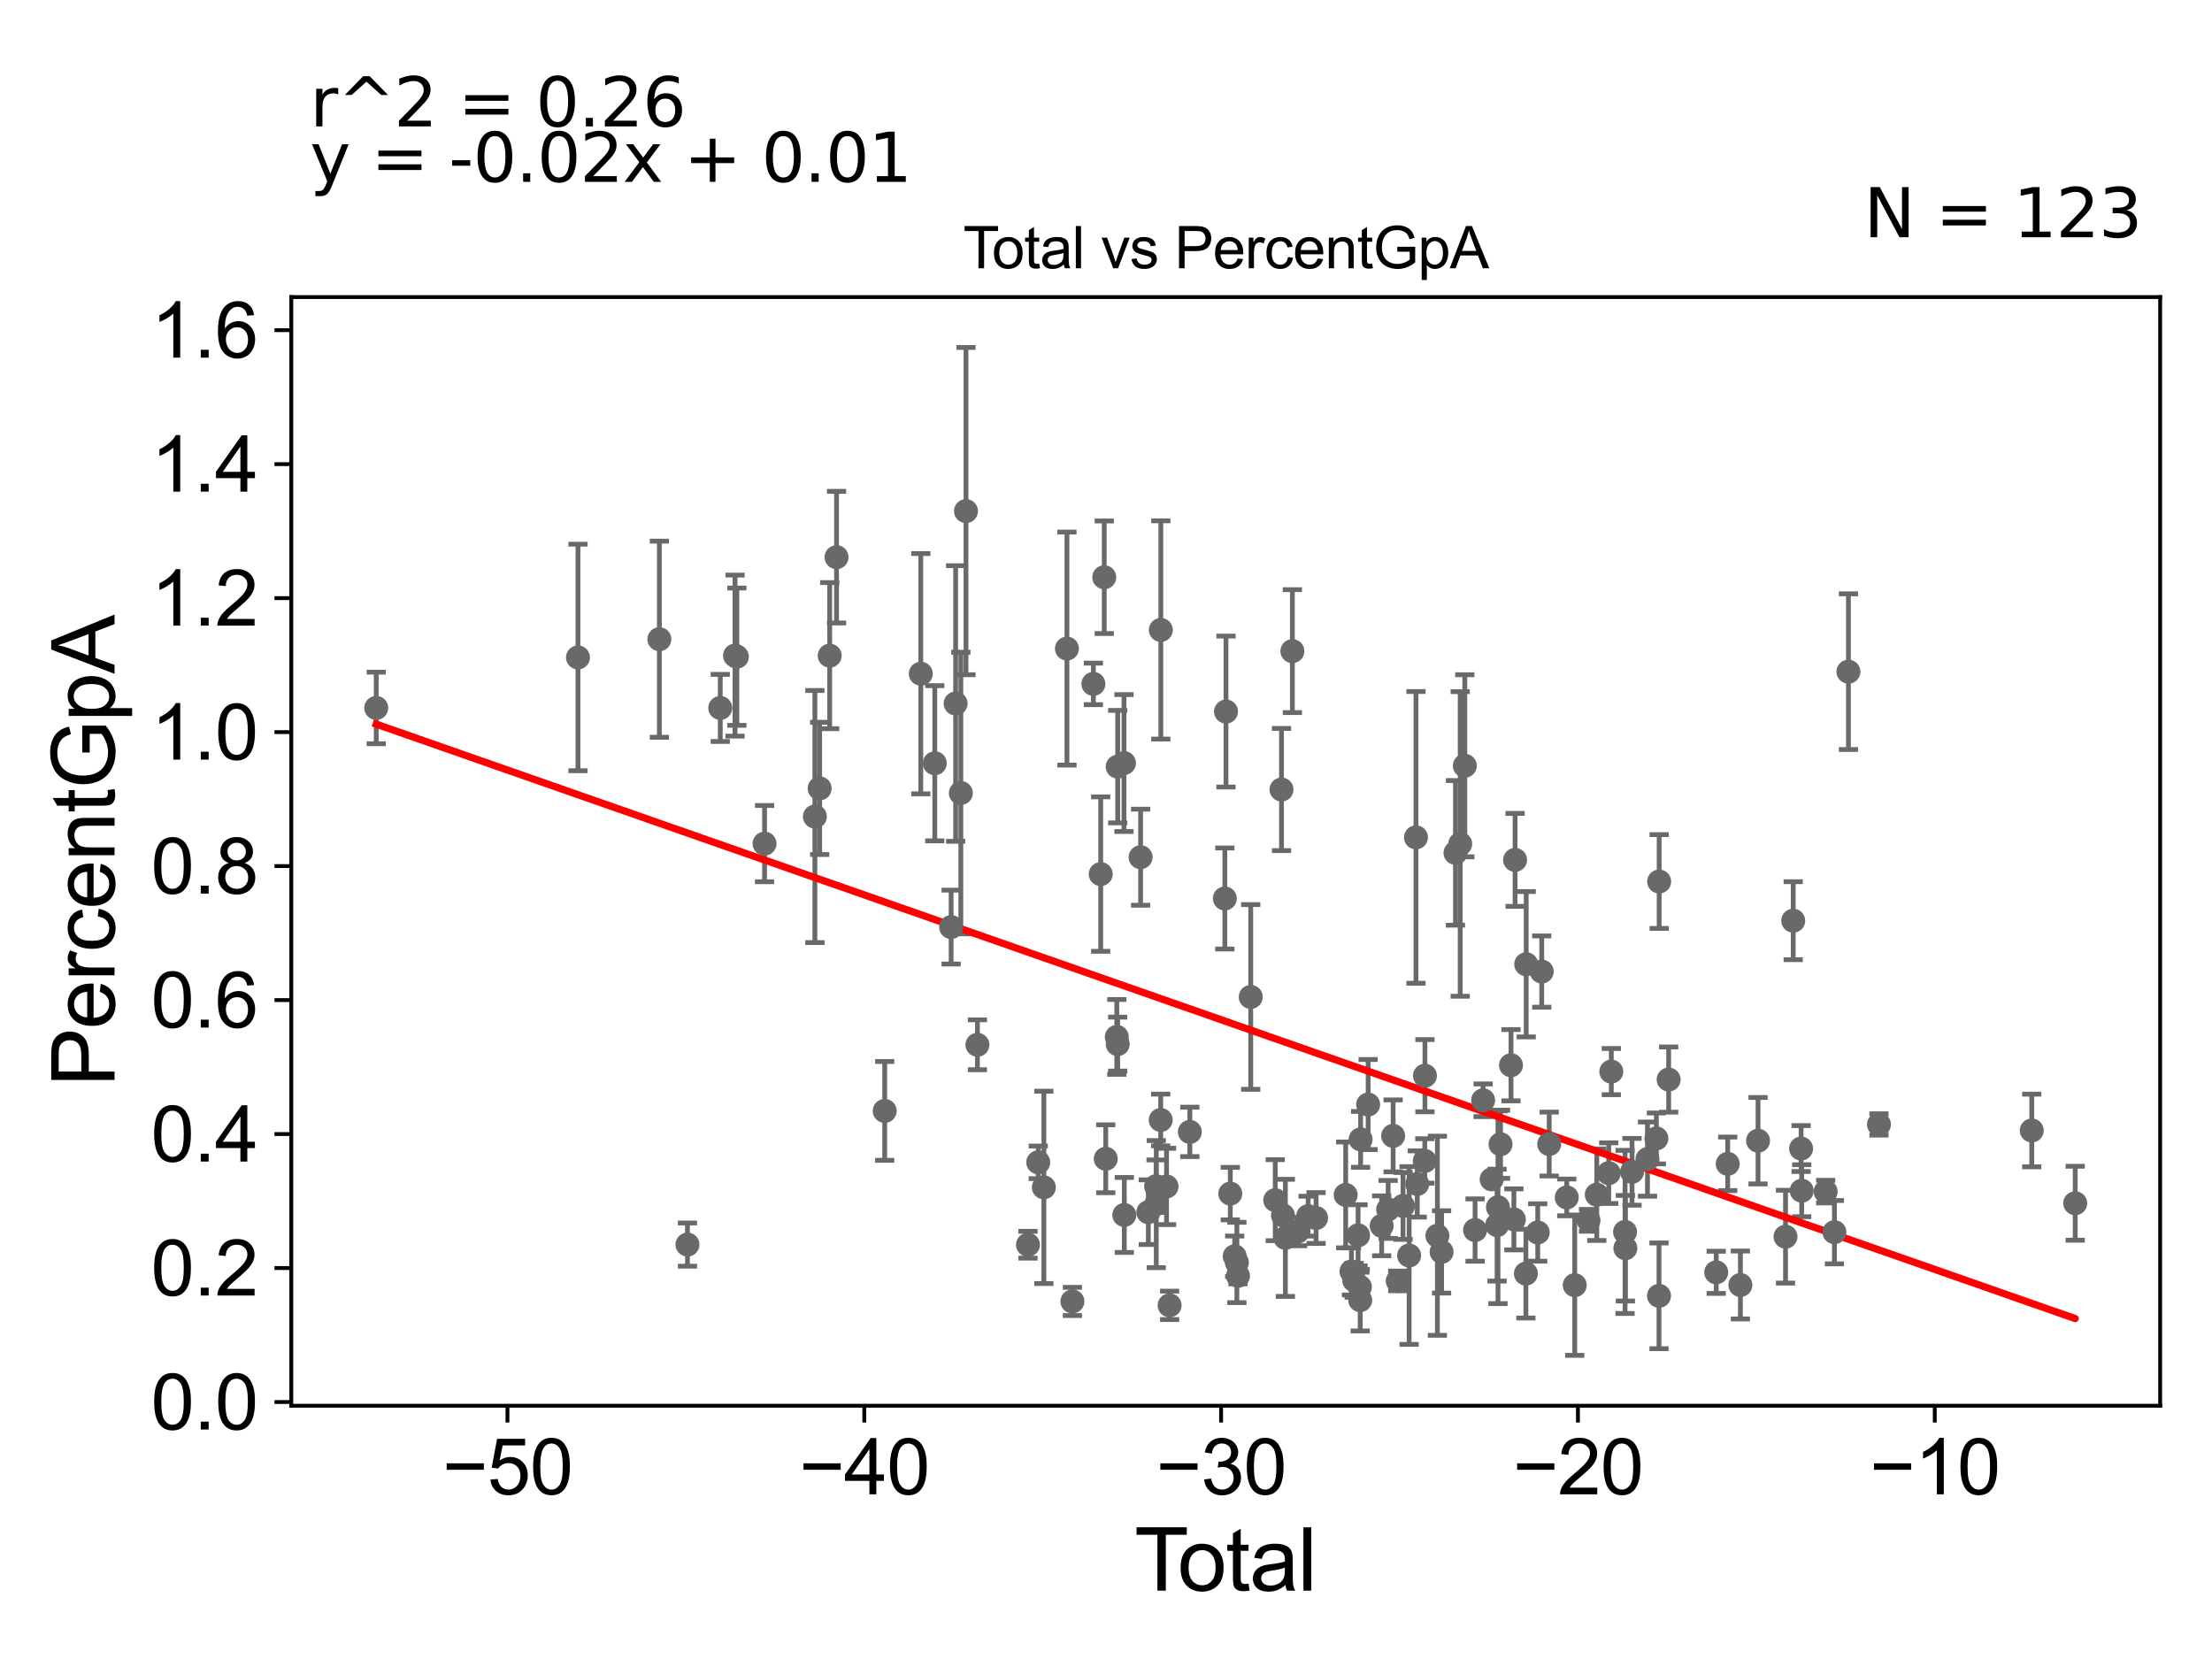 <?xml version="1.0" encoding="utf-8" standalone="no"?>
<!DOCTYPE svg PUBLIC "-//W3C//DTD SVG 1.1//EN"
  "http://www.w3.org/Graphics/SVG/1.1/DTD/svg11.dtd">
<svg xmlns:xlink="http://www.w3.org/1999/xlink" width="460.8pt" height="345.6pt" viewBox="0 0 460.8 345.6" xmlns="http://www.w3.org/2000/svg" version="1.1">
 <defs>
  <style type="text/css">*{stroke-linejoin: round; stroke-linecap: butt}</style>
 </defs>
 <g id="figure_1">
  <g id="patch_1">
   <path d="M 0 345.6 
L 460.8 345.6 
L 460.8 0 
L 0 0 
z
" style="fill: #ffffff"/>
  </g>
  <g id="axes_1">
   <g id="patch_2">
    <path d="M 60.68 292.84 
L 450 292.84 
L 450 61.886 
L 60.68 61.886 
z
" style="fill: #ffffff"/>
   </g>
   <g id="PathCollection_1">
    <defs>
     <path id="md65c287b7f" d="M 0 1.118 
C 0.297 1.118 0.581 1 0.791 0.791 
C 1 0.581 1.118 0.297 1.118 0 
C 1.118 -0.297 1 -0.581 0.791 -0.791 
C 0.581 -1 0.297 -1.118 0 -1.118 
C -0.297 -1.118 -0.581 -1 -0.791 -0.791 
C -1 -0.581 -1.118 -0.297 -1.118 0 
C -1.118 0.297 -1 0.581 -0.791 0.791 
C -0.581 1 -0.297 1.118 0 1.118 
z
" style="stroke: #696969"/>
    </defs>
    <g clip-path="url(#pa3e6df510c)">
     <use xlink:href="#md65c287b7f" x="78.376" y="147.479" style="fill: #696969; stroke: #696969"/>
     <use xlink:href="#md65c287b7f" x="272.509" y="253.347" style="fill: #696969; stroke: #696969"/>
     <use xlink:href="#md65c287b7f" x="274.166" y="253.735" style="fill: #696969; stroke: #696969"/>
     <use xlink:href="#md65c287b7f" x="280.33" y="248.921" style="fill: #696969; stroke: #696969"/>
     <use xlink:href="#md65c287b7f" x="281.535" y="264.866" style="fill: #696969; stroke: #696969"/>
     <use xlink:href="#md65c287b7f" x="282.1" y="266.704" style="fill: #696969; stroke: #696969"/>
     <use xlink:href="#md65c287b7f" x="282.915" y="257.343" style="fill: #696969; stroke: #696969"/>
     <use xlink:href="#md65c287b7f" x="283.294" y="268.096" style="fill: #696969; stroke: #696969"/>
     <use xlink:href="#md65c287b7f" x="283.354" y="270.846" style="fill: #696969; stroke: #696969"/>
     <use xlink:href="#md65c287b7f" x="283.44" y="237.351" style="fill: #696969; stroke: #696969"/>
     <use xlink:href="#md65c287b7f" x="285.007" y="230.098" style="fill: #696969; stroke: #696969"/>
     <use xlink:href="#md65c287b7f" x="287.828" y="255.361" style="fill: #696969; stroke: #696969"/>
     <use xlink:href="#md65c287b7f" x="289.175" y="251.947" style="fill: #696969; stroke: #696969"/>
     <use xlink:href="#md65c287b7f" x="290.214" y="236.623" style="fill: #696969; stroke: #696969"/>
     <use xlink:href="#md65c287b7f" x="291.173" y="266.842" style="fill: #696969; stroke: #696969"/>
     <use xlink:href="#md65c287b7f" x="292.275" y="251.216" style="fill: #696969; stroke: #696969"/>
     <use xlink:href="#md65c287b7f" x="293.546" y="261.541" style="fill: #696969; stroke: #696969"/>
     <use xlink:href="#md65c287b7f" x="294.972" y="174.438" style="fill: #696969; stroke: #696969"/>
     <use xlink:href="#md65c287b7f" x="295.24" y="246.639" style="fill: #696969; stroke: #696969"/>
     <use xlink:href="#md65c287b7f" x="296.812" y="241.845" style="fill: #696969; stroke: #696969"/>
     <use xlink:href="#md65c287b7f" x="270.327" y="256.563" style="fill: #696969; stroke: #696969"/>
     <use xlink:href="#md65c287b7f" x="296.841" y="224.087" style="fill: #696969; stroke: #696969"/>
     <use xlink:href="#md65c287b7f" x="269.226" y="135.643" style="fill: #696969; stroke: #696969"/>
     <use xlink:href="#md65c287b7f" x="267.264" y="253.193" style="fill: #696969; stroke: #696969"/>
     <use xlink:href="#md65c287b7f" x="234.213" y="253.099" style="fill: #696969; stroke: #696969"/>
     <use xlink:href="#md65c287b7f" x="237.607" y="178.571" style="fill: #696969; stroke: #696969"/>
     <use xlink:href="#md65c287b7f" x="239.217" y="252.52" style="fill: #696969; stroke: #696969"/>
     <use xlink:href="#md65c287b7f" x="240.837" y="247.103" style="fill: #696969; stroke: #696969"/>
     <use xlink:href="#md65c287b7f" x="240.871" y="250.839" style="fill: #696969; stroke: #696969"/>
     <use xlink:href="#md65c287b7f" x="241.796" y="233.31" style="fill: #696969; stroke: #696969"/>
     <use xlink:href="#md65c287b7f" x="241.821" y="131.226" style="fill: #696969; stroke: #696969"/>
     <use xlink:href="#md65c287b7f" x="243.011" y="247.158" style="fill: #696969; stroke: #696969"/>
     <use xlink:href="#md65c287b7f" x="243.652" y="271.925" style="fill: #696969; stroke: #696969"/>
     <use xlink:href="#md65c287b7f" x="247.863" y="235.792" style="fill: #696969; stroke: #696969"/>
     <use xlink:href="#md65c287b7f" x="255.156" y="187.169" style="fill: #696969; stroke: #696969"/>
     <use xlink:href="#md65c287b7f" x="255.397" y="148.229" style="fill: #696969; stroke: #696969"/>
     <use xlink:href="#md65c287b7f" x="256.292" y="248.651" style="fill: #696969; stroke: #696969"/>
     <use xlink:href="#md65c287b7f" x="257.21" y="261.701" style="fill: #696969; stroke: #696969"/>
     <use xlink:href="#md65c287b7f" x="257.665" y="262.994" style="fill: #696969; stroke: #696969"/>
     <use xlink:href="#md65c287b7f" x="257.897" y="265.778" style="fill: #696969; stroke: #696969"/>
     <use xlink:href="#md65c287b7f" x="260.551" y="207.682" style="fill: #696969; stroke: #696969"/>
     <use xlink:href="#md65c287b7f" x="265.655" y="250.016" style="fill: #696969; stroke: #696969"/>
     <use xlink:href="#md65c287b7f" x="266.96" y="164.473" style="fill: #696969; stroke: #696969"/>
     <use xlink:href="#md65c287b7f" x="267.767" y="257.869" style="fill: #696969; stroke: #696969"/>
     <use xlink:href="#md65c287b7f" x="299.436" y="257.428" style="fill: #696969; stroke: #696969"/>
     <use xlink:href="#md65c287b7f" x="300.308" y="260.797" style="fill: #696969; stroke: #696969"/>
     <use xlink:href="#md65c287b7f" x="303.205" y="177.667" style="fill: #696969; stroke: #696969"/>
     <use xlink:href="#md65c287b7f" x="338.594" y="260.029" style="fill: #696969; stroke: #696969"/>
     <use xlink:href="#md65c287b7f" x="339.981" y="244.11" style="fill: #696969; stroke: #696969"/>
     <use xlink:href="#md65c287b7f" x="343.202" y="241.462" style="fill: #696969; stroke: #696969"/>
     <use xlink:href="#md65c287b7f" x="345.055" y="237.157" style="fill: #696969; stroke: #696969"/>
     <use xlink:href="#md65c287b7f" x="345.6" y="269.947" style="fill: #696969; stroke: #696969"/>
     <use xlink:href="#md65c287b7f" x="345.636" y="183.638" style="fill: #696969; stroke: #696969"/>
     <use xlink:href="#md65c287b7f" x="347.611" y="224.89" style="fill: #696969; stroke: #696969"/>
     <use xlink:href="#md65c287b7f" x="357.519" y="265.05" style="fill: #696969; stroke: #696969"/>
     <use xlink:href="#md65c287b7f" x="359.915" y="242.448" style="fill: #696969; stroke: #696969"/>
     <use xlink:href="#md65c287b7f" x="362.555" y="267.686" style="fill: #696969; stroke: #696969"/>
     <use xlink:href="#md65c287b7f" x="366.234" y="237.628" style="fill: #696969; stroke: #696969"/>
     <use xlink:href="#md65c287b7f" x="371.957" y="257.62" style="fill: #696969; stroke: #696969"/>
     <use xlink:href="#md65c287b7f" x="373.561" y="191.797" style="fill: #696969; stroke: #696969"/>
     <use xlink:href="#md65c287b7f" x="375.201" y="239.262" style="fill: #696969; stroke: #696969"/>
     <use xlink:href="#md65c287b7f" x="375.328" y="248.046" style="fill: #696969; stroke: #696969"/>
     <use xlink:href="#md65c287b7f" x="380.321" y="248.237" style="fill: #696969; stroke: #696969"/>
     <use xlink:href="#md65c287b7f" x="382.146" y="256.685" style="fill: #696969; stroke: #696969"/>
     <use xlink:href="#md65c287b7f" x="385.061" y="139.922" style="fill: #696969; stroke: #696969"/>
     <use xlink:href="#md65c287b7f" x="391.421" y="234.242" style="fill: #696969; stroke: #696969"/>
     <use xlink:href="#md65c287b7f" x="338.53" y="256.63" style="fill: #696969; stroke: #696969"/>
     <use xlink:href="#md65c287b7f" x="335.665" y="223.233" style="fill: #696969; stroke: #696969"/>
     <use xlink:href="#md65c287b7f" x="335.13" y="244.387" style="fill: #696969; stroke: #696969"/>
     <use xlink:href="#md65c287b7f" x="332.639" y="248.877" style="fill: #696969; stroke: #696969"/>
     <use xlink:href="#md65c287b7f" x="304.187" y="175.81" style="fill: #696969; stroke: #696969"/>
     <use xlink:href="#md65c287b7f" x="305.149" y="159.527" style="fill: #696969; stroke: #696969"/>
     <use xlink:href="#md65c287b7f" x="307.286" y="256.246" style="fill: #696969; stroke: #696969"/>
     <use xlink:href="#md65c287b7f" x="308.964" y="229.213" style="fill: #696969; stroke: #696969"/>
     <use xlink:href="#md65c287b7f" x="423.252" y="235.499" style="fill: #696969; stroke: #696969"/>
     <use xlink:href="#md65c287b7f" x="310.739" y="245.678" style="fill: #696969; stroke: #696969"/>
     <use xlink:href="#md65c287b7f" x="311.867" y="255.22" style="fill: #696969; stroke: #696969"/>
     <use xlink:href="#md65c287b7f" x="312.058" y="251.486" style="fill: #696969; stroke: #696969"/>
     <use xlink:href="#md65c287b7f" x="312.59" y="238.369" style="fill: #696969; stroke: #696969"/>
     <use xlink:href="#md65c287b7f" x="234.146" y="158.958" style="fill: #696969; stroke: #696969"/>
     <use xlink:href="#md65c287b7f" x="314.768" y="221.906" style="fill: #696969; stroke: #696969"/>
     <use xlink:href="#md65c287b7f" x="315.619" y="179.132" style="fill: #696969; stroke: #696969"/>
     <use xlink:href="#md65c287b7f" x="317.872" y="265.315" style="fill: #696969; stroke: #696969"/>
     <use xlink:href="#md65c287b7f" x="317.936" y="200.868" style="fill: #696969; stroke: #696969"/>
     <use xlink:href="#md65c287b7f" x="320.338" y="256.743" style="fill: #696969; stroke: #696969"/>
     <use xlink:href="#md65c287b7f" x="321.168" y="202.393" style="fill: #696969; stroke: #696969"/>
     <use xlink:href="#md65c287b7f" x="322.729" y="238.328" style="fill: #696969; stroke: #696969"/>
     <use xlink:href="#md65c287b7f" x="326.384" y="249.444" style="fill: #696969; stroke: #696969"/>
     <use xlink:href="#md65c287b7f" x="328.045" y="267.723" style="fill: #696969; stroke: #696969"/>
     <use xlink:href="#md65c287b7f" x="330.915" y="254.219" style="fill: #696969; stroke: #696969"/>
     <use xlink:href="#md65c287b7f" x="315.37" y="254.017" style="fill: #696969; stroke: #696969"/>
     <use xlink:href="#md65c287b7f" x="232.84" y="159.705" style="fill: #696969; stroke: #696969"/>
     <use xlink:href="#md65c287b7f" x="432.304" y="250.656" style="fill: #696969; stroke: #696969"/>
     <use xlink:href="#md65c287b7f" x="232.651" y="216.013" style="fill: #696969; stroke: #696969"/>
     <use xlink:href="#md65c287b7f" x="172.841" y="136.583" style="fill: #696969; stroke: #696969"/>
     <use xlink:href="#md65c287b7f" x="191.819" y="140.346" style="fill: #696969; stroke: #696969"/>
     <use xlink:href="#md65c287b7f" x="169.756" y="170.101" style="fill: #696969; stroke: #696969"/>
     <use xlink:href="#md65c287b7f" x="222.265" y="135.11" style="fill: #696969; stroke: #696969"/>
     <use xlink:href="#md65c287b7f" x="214.148" y="259.302" style="fill: #696969; stroke: #696969"/>
     <use xlink:href="#md65c287b7f" x="217.456" y="247.348" style="fill: #696969; stroke: #696969"/>
     <use xlink:href="#md65c287b7f" x="223.404" y="271.114" style="fill: #696969; stroke: #696969"/>
     <use xlink:href="#md65c287b7f" x="159.271" y="175.741" style="fill: #696969; stroke: #696969"/>
     <use xlink:href="#md65c287b7f" x="153.504" y="136.802" style="fill: #696969; stroke: #696969"/>
     <use xlink:href="#md65c287b7f" x="174.267" y="116.069" style="fill: #696969; stroke: #696969"/>
     <use xlink:href="#md65c287b7f" x="153.118" y="136.577" style="fill: #696969; stroke: #696969"/>
     <use xlink:href="#md65c287b7f" x="227.772" y="142.466" style="fill: #696969; stroke: #696969"/>
     <use xlink:href="#md65c287b7f" x="194.732" y="159" style="fill: #696969; stroke: #696969"/>
     <use xlink:href="#md65c287b7f" x="150.045" y="147.48" style="fill: #696969; stroke: #696969"/>
     <use xlink:href="#md65c287b7f" x="198.139" y="193.126" style="fill: #696969; stroke: #696969"/>
     <use xlink:href="#md65c287b7f" x="229.3" y="182.09" style="fill: #696969; stroke: #696969"/>
     <use xlink:href="#md65c287b7f" x="184.301" y="231.426" style="fill: #696969; stroke: #696969"/>
     <use xlink:href="#md65c287b7f" x="216.287" y="242.132" style="fill: #696969; stroke: #696969"/>
     <use xlink:href="#md65c287b7f" x="120.402" y="136.96" style="fill: #696969; stroke: #696969"/>
     <use xlink:href="#md65c287b7f" x="230.349" y="241.388" style="fill: #696969; stroke: #696969"/>
     <use xlink:href="#md65c287b7f" x="203.614" y="217.647" style="fill: #696969; stroke: #696969"/>
     <use xlink:href="#md65c287b7f" x="143.211" y="259.269" style="fill: #696969; stroke: #696969"/>
     <use xlink:href="#md65c287b7f" x="232.838" y="217.507" style="fill: #696969; stroke: #696969"/>
     <use xlink:href="#md65c287b7f" x="201.231" y="106.472" style="fill: #696969; stroke: #696969"/>
     <use xlink:href="#md65c287b7f" x="170.75" y="164.236" style="fill: #696969; stroke: #696969"/>
     <use xlink:href="#md65c287b7f" x="200.16" y="165.203" style="fill: #696969; stroke: #696969"/>
     <use xlink:href="#md65c287b7f" x="137.358" y="133.158" style="fill: #696969; stroke: #696969"/>
     <use xlink:href="#md65c287b7f" x="199.077" y="146.554" style="fill: #696969; stroke: #696969"/>
     <use xlink:href="#md65c287b7f" x="230.036" y="120.253" style="fill: #696969; stroke: #696969"/>
    </g>
   </g>
   <g id="matplotlib.axis_1">
    <g id="xtick_1">
     <g id="line2d_1">
      <defs>
       <path id="mdfef53995c" d="M 0 0 
L 0 3.5 
" style="stroke: #000000; stroke-width: 0.8"/>
      </defs>
      <g>
       <use xlink:href="#mdfef53995c" x="105.712" y="292.84" style="stroke: #000000; stroke-width: 0.8"/>
      </g>
     </g>
     <g id="text_1">
      <!-- −50 -->
      <g transform="translate(92.142 311.293)scale(0.16 -0.16)">
       <defs>
        <path id="ArialMT-2212" d="M 3381 1997 
L 356 1997 
L 356 2522 
L 3381 2522 
L 3381 1997 
z
" transform="scale(0.016)"/>
        <path id="ArialMT-35" d="M 266 1200 
L 856 1250 
Q 922 819 1161 601 
Q 1400 384 1738 384 
Q 2144 384 2425 690 
Q 2706 997 2706 1503 
Q 2706 1984 2436 2262 
Q 2166 2541 1728 2541 
Q 1456 2541 1237 2417 
Q 1019 2294 894 2097 
L 366 2166 
L 809 4519 
L 3088 4519 
L 3088 3981 
L 1259 3981 
L 1013 2750 
Q 1425 3038 1878 3038 
Q 2478 3038 2890 2622 
Q 3303 2206 3303 1553 
Q 3303 931 2941 478 
Q 2500 -78 1738 -78 
Q 1113 -78 717 272 
Q 322 622 266 1200 
z
" transform="scale(0.016)"/>
        <path id="ArialMT-30" d="M 266 2259 
Q 266 3072 433 3567 
Q 600 4063 929 4331 
Q 1259 4600 1759 4600 
Q 2128 4600 2406 4451 
Q 2684 4303 2865 4023 
Q 3047 3744 3150 3342 
Q 3253 2941 3253 2259 
Q 3253 1453 3087 958 
Q 2922 463 2592 192 
Q 2263 -78 1759 -78 
Q 1097 -78 719 397 
Q 266 969 266 2259 
z
M 844 2259 
Q 844 1131 1108 757 
Q 1372 384 1759 384 
Q 2147 384 2411 759 
Q 2675 1134 2675 2259 
Q 2675 3391 2411 3762 
Q 2147 4134 1753 4134 
Q 1366 4134 1134 3806 
Q 844 3388 844 2259 
z
" transform="scale(0.016)"/>
       </defs>
       <use xlink:href="#ArialMT-2212"/>
       <use xlink:href="#ArialMT-35" x="58.398"/>
       <use xlink:href="#ArialMT-30" x="114.014"/>
      </g>
     </g>
    </g>
    <g id="xtick_2">
     <g id="line2d_2">
      <g>
       <use xlink:href="#mdfef53995c" x="180.046" y="292.84" style="stroke: #000000; stroke-width: 0.8"/>
      </g>
     </g>
     <g id="text_2">
      <!-- −40 -->
      <g transform="translate(166.476 311.293)scale(0.16 -0.16)">
       <defs>
        <path id="ArialMT-34" d="M 2069 0 
L 2069 1097 
L 81 1097 
L 81 1613 
L 2172 4581 
L 2631 4581 
L 2631 1613 
L 3250 1613 
L 3250 1097 
L 2631 1097 
L 2631 0 
L 2069 0 
z
M 2069 1613 
L 2069 3678 
L 634 1613 
L 2069 1613 
z
" transform="scale(0.016)"/>
       </defs>
       <use xlink:href="#ArialMT-2212"/>
       <use xlink:href="#ArialMT-34" x="58.398"/>
       <use xlink:href="#ArialMT-30" x="114.014"/>
      </g>
     </g>
    </g>
    <g id="xtick_3">
     <g id="line2d_3">
      <g>
       <use xlink:href="#mdfef53995c" x="254.379" y="292.84" style="stroke: #000000; stroke-width: 0.8"/>
      </g>
     </g>
     <g id="text_3">
      <!-- −30 -->
      <g transform="translate(240.809 311.293)scale(0.16 -0.16)">
       <defs>
        <path id="ArialMT-33" d="M 269 1209 
L 831 1284 
Q 928 806 1161 595 
Q 1394 384 1728 384 
Q 2125 384 2398 659 
Q 2672 934 2672 1341 
Q 2672 1728 2419 1979 
Q 2166 2231 1775 2231 
Q 1616 2231 1378 2169 
L 1441 2663 
Q 1497 2656 1531 2656 
Q 1891 2656 2178 2843 
Q 2466 3031 2466 3422 
Q 2466 3731 2256 3934 
Q 2047 4138 1716 4138 
Q 1388 4138 1169 3931 
Q 950 3725 888 3313 
L 325 3413 
Q 428 3978 793 4289 
Q 1159 4600 1703 4600 
Q 2078 4600 2393 4439 
Q 2709 4278 2876 4000 
Q 3044 3722 3044 3409 
Q 3044 3113 2884 2869 
Q 2725 2625 2413 2481 
Q 2819 2388 3044 2092 
Q 3269 1797 3269 1353 
Q 3269 753 2831 336 
Q 2394 -81 1725 -81 
Q 1122 -81 723 278 
Q 325 638 269 1209 
z
" transform="scale(0.016)"/>
       </defs>
       <use xlink:href="#ArialMT-2212"/>
       <use xlink:href="#ArialMT-33" x="58.398"/>
       <use xlink:href="#ArialMT-30" x="114.014"/>
      </g>
     </g>
    </g>
    <g id="xtick_4">
     <g id="line2d_4">
      <g>
       <use xlink:href="#mdfef53995c" x="328.712" y="292.84" style="stroke: #000000; stroke-width: 0.8"/>
      </g>
     </g>
     <g id="text_4">
      <!-- −20 -->
      <g transform="translate(315.142 311.293)scale(0.16 -0.16)">
       <defs>
        <path id="ArialMT-32" d="M 3222 541 
L 3222 0 
L 194 0 
Q 188 203 259 391 
Q 375 700 629 1000 
Q 884 1300 1366 1694 
Q 2113 2306 2375 2664 
Q 2638 3022 2638 3341 
Q 2638 3675 2398 3904 
Q 2159 4134 1775 4134 
Q 1369 4134 1125 3890 
Q 881 3647 878 3216 
L 300 3275 
Q 359 3922 746 4261 
Q 1134 4600 1788 4600 
Q 2447 4600 2831 4234 
Q 3216 3869 3216 3328 
Q 3216 3053 3103 2787 
Q 2991 2522 2730 2228 
Q 2469 1934 1863 1422 
Q 1356 997 1212 845 
Q 1069 694 975 541 
L 3222 541 
z
" transform="scale(0.016)"/>
       </defs>
       <use xlink:href="#ArialMT-2212"/>
       <use xlink:href="#ArialMT-32" x="58.398"/>
       <use xlink:href="#ArialMT-30" x="114.014"/>
      </g>
     </g>
    </g>
    <g id="xtick_5">
     <g id="line2d_5">
      <g>
       <use xlink:href="#mdfef53995c" x="403.046" y="292.84" style="stroke: #000000; stroke-width: 0.8"/>
      </g>
     </g>
     <g id="text_5">
      <!-- −10 -->
      <g transform="translate(389.476 311.293)scale(0.16 -0.16)">
       <defs>
        <path id="ArialMT-31" d="M 2384 0 
L 1822 0 
L 1822 3584 
Q 1619 3391 1289 3197 
Q 959 3003 697 2906 
L 697 3450 
Q 1169 3672 1522 3987 
Q 1875 4303 2022 4600 
L 2384 4600 
L 2384 0 
z
" transform="scale(0.016)"/>
       </defs>
       <use xlink:href="#ArialMT-2212"/>
       <use xlink:href="#ArialMT-31" x="58.398"/>
       <use xlink:href="#ArialMT-30" x="114.014"/>
      </g>
     </g>
    </g>
    <g id="text_6">
     <!-- Total -->
     <g transform="translate(236.335 331.357)scale(0.18 -0.18)">
      <defs>
       <path id="ArialMT-54" d="M 1659 0 
L 1659 4041 
L 150 4041 
L 150 4581 
L 3781 4581 
L 3781 4041 
L 2266 4041 
L 2266 0 
L 1659 0 
z
" transform="scale(0.016)"/>
       <path id="ArialMT-6f" d="M 213 1659 
Q 213 2581 725 3025 
Q 1153 3394 1769 3394 
Q 2453 3394 2887 2945 
Q 3322 2497 3322 1706 
Q 3322 1066 3130 698 
Q 2938 331 2570 128 
Q 2203 -75 1769 -75 
Q 1072 -75 642 372 
Q 213 819 213 1659 
z
M 791 1659 
Q 791 1022 1069 705 
Q 1347 388 1769 388 
Q 2188 388 2466 706 
Q 2744 1025 2744 1678 
Q 2744 2294 2464 2611 
Q 2184 2928 1769 2928 
Q 1347 2928 1069 2612 
Q 791 2297 791 1659 
z
" transform="scale(0.016)"/>
       <path id="ArialMT-74" d="M 1650 503 
L 1731 6 
Q 1494 -44 1306 -44 
Q 1000 -44 831 53 
Q 663 150 594 308 
Q 525 466 525 972 
L 525 2881 
L 113 2881 
L 113 3319 
L 525 3319 
L 525 4141 
L 1084 4478 
L 1084 3319 
L 1650 3319 
L 1650 2881 
L 1084 2881 
L 1084 941 
Q 1084 700 1114 631 
Q 1144 563 1211 522 
Q 1278 481 1403 481 
Q 1497 481 1650 503 
z
" transform="scale(0.016)"/>
       <path id="ArialMT-61" d="M 2588 409 
Q 2275 144 1986 34 
Q 1697 -75 1366 -75 
Q 819 -75 525 192 
Q 231 459 231 875 
Q 231 1119 342 1320 
Q 453 1522 633 1644 
Q 813 1766 1038 1828 
Q 1203 1872 1538 1913 
Q 2219 1994 2541 2106 
Q 2544 2222 2544 2253 
Q 2544 2597 2384 2738 
Q 2169 2928 1744 2928 
Q 1347 2928 1158 2789 
Q 969 2650 878 2297 
L 328 2372 
Q 403 2725 575 2942 
Q 747 3159 1072 3276 
Q 1397 3394 1825 3394 
Q 2250 3394 2515 3294 
Q 2781 3194 2906 3042 
Q 3031 2891 3081 2659 
Q 3109 2516 3109 2141 
L 3109 1391 
Q 3109 606 3145 398 
Q 3181 191 3288 0 
L 2700 0 
Q 2613 175 2588 409 
z
M 2541 1666 
Q 2234 1541 1622 1453 
Q 1275 1403 1131 1340 
Q 988 1278 909 1158 
Q 831 1038 831 891 
Q 831 666 1001 516 
Q 1172 366 1500 366 
Q 1825 366 2078 508 
Q 2331 650 2450 897 
Q 2541 1088 2541 1459 
L 2541 1666 
z
" transform="scale(0.016)"/>
       <path id="ArialMT-6c" d="M 409 0 
L 409 4581 
L 972 4581 
L 972 0 
L 409 0 
z
" transform="scale(0.016)"/>
      </defs>
      <use xlink:href="#ArialMT-54"/>
      <use xlink:href="#ArialMT-6f" x="49.959"/>
      <use xlink:href="#ArialMT-74" x="105.574"/>
      <use xlink:href="#ArialMT-61" x="133.357"/>
      <use xlink:href="#ArialMT-6c" x="188.973"/>
     </g>
    </g>
   </g>
   <g id="matplotlib.axis_2">
    <g id="ytick_1">
     <g id="line2d_6">
      <defs>
       <path id="mf4c6143ce4" d="M 0 0 
L -3.5 0 
" style="stroke: #000000; stroke-width: 0.8"/>
      </defs>
      <g>
       <use xlink:href="#mf4c6143ce4" x="60.68" y="292.066" style="stroke: #000000; stroke-width: 0.8"/>
      </g>
     </g>
     <g id="text_7">
      <!-- 0.0 -->
      <g transform="translate(31.44 297.792)scale(0.16 -0.16)">
       <defs>
        <path id="ArialMT-2e" d="M 581 0 
L 581 641 
L 1222 641 
L 1222 0 
L 581 0 
z
" transform="scale(0.016)"/>
       </defs>
       <use xlink:href="#ArialMT-30"/>
       <use xlink:href="#ArialMT-2e" x="55.615"/>
       <use xlink:href="#ArialMT-30" x="83.398"/>
      </g>
     </g>
    </g>
    <g id="ytick_2">
     <g id="line2d_7">
      <g>
       <use xlink:href="#mf4c6143ce4" x="60.68" y="264.155" style="stroke: #000000; stroke-width: 0.8"/>
      </g>
     </g>
     <g id="text_8">
      <!-- 0.2 -->
      <g transform="translate(31.44 269.881)scale(0.16 -0.16)">
       <use xlink:href="#ArialMT-30"/>
       <use xlink:href="#ArialMT-2e" x="55.615"/>
       <use xlink:href="#ArialMT-32" x="83.398"/>
      </g>
     </g>
    </g>
    <g id="ytick_3">
     <g id="line2d_8">
      <g>
       <use xlink:href="#mf4c6143ce4" x="60.68" y="236.244" style="stroke: #000000; stroke-width: 0.8"/>
      </g>
     </g>
     <g id="text_9">
      <!-- 0.4 -->
      <g transform="translate(31.44 241.971)scale(0.16 -0.16)">
       <use xlink:href="#ArialMT-30"/>
       <use xlink:href="#ArialMT-2e" x="55.615"/>
       <use xlink:href="#ArialMT-34" x="83.398"/>
      </g>
     </g>
    </g>
    <g id="ytick_4">
     <g id="line2d_9">
      <g>
       <use xlink:href="#mf4c6143ce4" x="60.68" y="208.333" style="stroke: #000000; stroke-width: 0.8"/>
      </g>
     </g>
     <g id="text_10">
      <!-- 0.6 -->
      <g transform="translate(31.44 214.06)scale(0.16 -0.16)">
       <defs>
        <path id="ArialMT-36" d="M 3184 3459 
L 2625 3416 
Q 2550 3747 2413 3897 
Q 2184 4138 1850 4138 
Q 1581 4138 1378 3988 
Q 1113 3794 959 3422 
Q 806 3050 800 2363 
Q 1003 2672 1297 2822 
Q 1591 2972 1913 2972 
Q 2475 2972 2870 2558 
Q 3266 2144 3266 1488 
Q 3266 1056 3080 686 
Q 2894 316 2569 119 
Q 2244 -78 1831 -78 
Q 1128 -78 684 439 
Q 241 956 241 2144 
Q 241 3472 731 4075 
Q 1159 4600 1884 4600 
Q 2425 4600 2770 4297 
Q 3116 3994 3184 3459 
z
M 888 1484 
Q 888 1194 1011 928 
Q 1134 663 1356 523 
Q 1578 384 1822 384 
Q 2178 384 2434 671 
Q 2691 959 2691 1453 
Q 2691 1928 2437 2201 
Q 2184 2475 1800 2475 
Q 1419 2475 1153 2201 
Q 888 1928 888 1484 
z
" transform="scale(0.016)"/>
       </defs>
       <use xlink:href="#ArialMT-30"/>
       <use xlink:href="#ArialMT-2e" x="55.615"/>
       <use xlink:href="#ArialMT-36" x="83.398"/>
      </g>
     </g>
    </g>
    <g id="ytick_5">
     <g id="line2d_10">
      <g>
       <use xlink:href="#mf4c6143ce4" x="60.68" y="180.423" style="stroke: #000000; stroke-width: 0.8"/>
      </g>
     </g>
     <g id="text_11">
      <!-- 0.8 -->
      <g transform="translate(31.44 186.149)scale(0.16 -0.16)">
       <defs>
        <path id="ArialMT-38" d="M 1131 2484 
Q 781 2613 612 2850 
Q 444 3088 444 3419 
Q 444 3919 803 4259 
Q 1163 4600 1759 4600 
Q 2359 4600 2725 4251 
Q 3091 3903 3091 3403 
Q 3091 3084 2923 2848 
Q 2756 2613 2416 2484 
Q 2838 2347 3058 2040 
Q 3278 1734 3278 1309 
Q 3278 722 2862 322 
Q 2447 -78 1769 -78 
Q 1091 -78 675 323 
Q 259 725 259 1325 
Q 259 1772 486 2073 
Q 713 2375 1131 2484 
z
M 1019 3438 
Q 1019 3113 1228 2906 
Q 1438 2700 1772 2700 
Q 2097 2700 2305 2904 
Q 2513 3109 2513 3406 
Q 2513 3716 2298 3927 
Q 2084 4138 1766 4138 
Q 1444 4138 1231 3931 
Q 1019 3725 1019 3438 
z
M 838 1322 
Q 838 1081 952 856 
Q 1066 631 1291 507 
Q 1516 384 1775 384 
Q 2178 384 2440 643 
Q 2703 903 2703 1303 
Q 2703 1709 2433 1975 
Q 2163 2241 1756 2241 
Q 1359 2241 1098 1978 
Q 838 1716 838 1322 
z
" transform="scale(0.016)"/>
       </defs>
       <use xlink:href="#ArialMT-30"/>
       <use xlink:href="#ArialMT-2e" x="55.615"/>
       <use xlink:href="#ArialMT-38" x="83.398"/>
      </g>
     </g>
    </g>
    <g id="ytick_6">
     <g id="line2d_11">
      <g>
       <use xlink:href="#mf4c6143ce4" x="60.68" y="152.512" style="stroke: #000000; stroke-width: 0.8"/>
      </g>
     </g>
     <g id="text_12">
      <!-- 1.0 -->
      <g transform="translate(31.44 158.238)scale(0.16 -0.16)">
       <use xlink:href="#ArialMT-31"/>
       <use xlink:href="#ArialMT-2e" x="55.615"/>
       <use xlink:href="#ArialMT-30" x="83.398"/>
      </g>
     </g>
    </g>
    <g id="ytick_7">
     <g id="line2d_12">
      <g>
       <use xlink:href="#mf4c6143ce4" x="60.68" y="124.601" style="stroke: #000000; stroke-width: 0.8"/>
      </g>
     </g>
     <g id="text_13">
      <!-- 1.2 -->
      <g transform="translate(31.44 130.327)scale(0.16 -0.16)">
       <use xlink:href="#ArialMT-31"/>
       <use xlink:href="#ArialMT-2e" x="55.615"/>
       <use xlink:href="#ArialMT-32" x="83.398"/>
      </g>
     </g>
    </g>
    <g id="ytick_8">
     <g id="line2d_13">
      <g>
       <use xlink:href="#mf4c6143ce4" x="60.68" y="96.69" style="stroke: #000000; stroke-width: 0.8"/>
      </g>
     </g>
     <g id="text_14">
      <!-- 1.4 -->
      <g transform="translate(31.44 102.416)scale(0.16 -0.16)">
       <use xlink:href="#ArialMT-31"/>
       <use xlink:href="#ArialMT-2e" x="55.615"/>
       <use xlink:href="#ArialMT-34" x="83.398"/>
      </g>
     </g>
    </g>
    <g id="ytick_9">
     <g id="line2d_14">
      <g>
       <use xlink:href="#mf4c6143ce4" x="60.68" y="68.779" style="stroke: #000000; stroke-width: 0.8"/>
      </g>
     </g>
     <g id="text_15">
      <!-- 1.6 -->
      <g transform="translate(31.44 74.505)scale(0.16 -0.16)">
       <use xlink:href="#ArialMT-31"/>
       <use xlink:href="#ArialMT-2e" x="55.615"/>
       <use xlink:href="#ArialMT-36" x="83.398"/>
      </g>
     </g>
    </g>
    <g id="text_16">
     <!-- PercentGpA -->
     <g transform="translate(23.863 226.386)rotate(-90)scale(0.18 -0.18)">
      <defs>
       <path id="ArialMT-50" d="M 494 0 
L 494 4581 
L 2222 4581 
Q 2678 4581 2919 4538 
Q 3256 4481 3484 4323 
Q 3713 4166 3852 3881 
Q 3991 3597 3991 3256 
Q 3991 2672 3619 2267 
Q 3247 1863 2275 1863 
L 1100 1863 
L 1100 0 
L 494 0 
z
M 1100 2403 
L 2284 2403 
Q 2872 2403 3119 2622 
Q 3366 2841 3366 3238 
Q 3366 3525 3220 3729 
Q 3075 3934 2838 4000 
Q 2684 4041 2272 4041 
L 1100 4041 
L 1100 2403 
z
" transform="scale(0.016)"/>
       <path id="ArialMT-65" d="M 2694 1069 
L 3275 997 
Q 3138 488 2766 206 
Q 2394 -75 1816 -75 
Q 1088 -75 661 373 
Q 234 822 234 1631 
Q 234 2469 665 2931 
Q 1097 3394 1784 3394 
Q 2450 3394 2872 2941 
Q 3294 2488 3294 1666 
Q 3294 1616 3291 1516 
L 816 1516 
Q 847 969 1125 678 
Q 1403 388 1819 388 
Q 2128 388 2347 550 
Q 2566 713 2694 1069 
z
M 847 1978 
L 2700 1978 
Q 2663 2397 2488 2606 
Q 2219 2931 1791 2931 
Q 1403 2931 1139 2672 
Q 875 2413 847 1978 
z
" transform="scale(0.016)"/>
       <path id="ArialMT-72" d="M 416 0 
L 416 3319 
L 922 3319 
L 922 2816 
Q 1116 3169 1280 3281 
Q 1444 3394 1641 3394 
Q 1925 3394 2219 3213 
L 2025 2691 
Q 1819 2813 1613 2813 
Q 1428 2813 1281 2702 
Q 1134 2591 1072 2394 
Q 978 2094 978 1738 
L 978 0 
L 416 0 
z
" transform="scale(0.016)"/>
       <path id="ArialMT-63" d="M 2588 1216 
L 3141 1144 
Q 3050 572 2676 248 
Q 2303 -75 1759 -75 
Q 1078 -75 664 370 
Q 250 816 250 1647 
Q 250 2184 428 2587 
Q 606 2991 970 3192 
Q 1334 3394 1763 3394 
Q 2303 3394 2647 3120 
Q 2991 2847 3088 2344 
L 2541 2259 
Q 2463 2594 2264 2762 
Q 2066 2931 1784 2931 
Q 1359 2931 1093 2626 
Q 828 2322 828 1663 
Q 828 994 1084 691 
Q 1341 388 1753 388 
Q 2084 388 2306 591 
Q 2528 794 2588 1216 
z
" transform="scale(0.016)"/>
       <path id="ArialMT-6e" d="M 422 0 
L 422 3319 
L 928 3319 
L 928 2847 
Q 1294 3394 1984 3394 
Q 2284 3394 2536 3286 
Q 2788 3178 2913 3003 
Q 3038 2828 3088 2588 
Q 3119 2431 3119 2041 
L 3119 0 
L 2556 0 
L 2556 2019 
Q 2556 2363 2490 2533 
Q 2425 2703 2258 2804 
Q 2091 2906 1866 2906 
Q 1506 2906 1245 2678 
Q 984 2450 984 1813 
L 984 0 
L 422 0 
z
" transform="scale(0.016)"/>
       <path id="ArialMT-47" d="M 2638 1797 
L 2638 2334 
L 4578 2338 
L 4578 638 
Q 4131 281 3656 101 
Q 3181 -78 2681 -78 
Q 2006 -78 1454 211 
Q 903 500 622 1047 
Q 341 1594 341 2269 
Q 341 2938 620 3517 
Q 900 4097 1425 4378 
Q 1950 4659 2634 4659 
Q 3131 4659 3532 4498 
Q 3934 4338 4162 4050 
Q 4391 3763 4509 3300 
L 3963 3150 
Q 3859 3500 3706 3700 
Q 3553 3900 3268 4020 
Q 2984 4141 2638 4141 
Q 2222 4141 1919 4014 
Q 1616 3888 1430 3681 
Q 1244 3475 1141 3228 
Q 966 2803 966 2306 
Q 966 1694 1177 1281 
Q 1388 869 1791 669 
Q 2194 469 2647 469 
Q 3041 469 3416 620 
Q 3791 772 3984 944 
L 3984 1797 
L 2638 1797 
z
" transform="scale(0.016)"/>
       <path id="ArialMT-70" d="M 422 -1272 
L 422 3319 
L 934 3319 
L 934 2888 
Q 1116 3141 1344 3267 
Q 1572 3394 1897 3394 
Q 2322 3394 2647 3175 
Q 2972 2956 3137 2557 
Q 3303 2159 3303 1684 
Q 3303 1175 3120 767 
Q 2938 359 2589 142 
Q 2241 -75 1856 -75 
Q 1575 -75 1351 44 
Q 1128 163 984 344 
L 984 -1272 
L 422 -1272 
z
M 931 1641 
Q 931 1000 1190 694 
Q 1450 388 1819 388 
Q 2194 388 2461 705 
Q 2728 1022 2728 1688 
Q 2728 2322 2467 2637 
Q 2206 2953 1844 2953 
Q 1484 2953 1207 2617 
Q 931 2281 931 1641 
z
" transform="scale(0.016)"/>
       <path id="ArialMT-41" d="M -9 0 
L 1750 4581 
L 2403 4581 
L 4278 0 
L 3588 0 
L 3053 1388 
L 1138 1388 
L 634 0 
L -9 0 
z
M 1313 1881 
L 2866 1881 
L 2388 3150 
Q 2169 3728 2063 4100 
Q 1975 3659 1816 3225 
L 1313 1881 
z
" transform="scale(0.016)"/>
      </defs>
      <use xlink:href="#ArialMT-50"/>
      <use xlink:href="#ArialMT-65" x="66.699"/>
      <use xlink:href="#ArialMT-72" x="122.314"/>
      <use xlink:href="#ArialMT-63" x="155.615"/>
      <use xlink:href="#ArialMT-65" x="205.615"/>
      <use xlink:href="#ArialMT-6e" x="261.23"/>
      <use xlink:href="#ArialMT-74" x="316.846"/>
      <use xlink:href="#ArialMT-47" x="344.629"/>
      <use xlink:href="#ArialMT-70" x="422.412"/>
      <use xlink:href="#ArialMT-41" x="478.027"/>
     </g>
    </g>
   </g>
   <g id="LineCollection_1">
    <path d="M 78.376 154.933 
L 78.376 140.025 
" clip-path="url(#pa3e6df510c)" style="fill: none; stroke: #696969"/>
    <path d="M 272.509 257.502 
L 272.509 249.192 
" clip-path="url(#pa3e6df510c)" style="fill: none; stroke: #696969"/>
    <path d="M 274.166 259.031 
L 274.166 248.44 
" clip-path="url(#pa3e6df510c)" style="fill: none; stroke: #696969"/>
    <path d="M 280.33 259.947 
L 280.33 237.895 
" clip-path="url(#pa3e6df510c)" style="fill: none; stroke: #696969"/>
    <path d="M 281.535 269.766 
L 281.535 259.966 
" clip-path="url(#pa3e6df510c)" style="fill: none; stroke: #696969"/>
    <path d="M 282.1 270.24 
L 282.1 263.168 
" clip-path="url(#pa3e6df510c)" style="fill: none; stroke: #696969"/>
    <path d="M 282.915 263.716 
L 282.915 250.969 
" clip-path="url(#pa3e6df510c)" style="fill: none; stroke: #696969"/>
    <path d="M 283.294 271.176 
L 283.294 265.016 
" clip-path="url(#pa3e6df510c)" style="fill: none; stroke: #696969"/>
    <path d="M 283.354 277.262 
L 283.354 264.43 
" clip-path="url(#pa3e6df510c)" style="fill: none; stroke: #696969"/>
    <path d="M 283.44 243.169 
L 283.44 231.533 
" clip-path="url(#pa3e6df510c)" style="fill: none; stroke: #696969"/>
    <path d="M 285.007 239.479 
L 285.007 220.717 
" clip-path="url(#pa3e6df510c)" style="fill: none; stroke: #696969"/>
    <path d="M 287.828 261.596 
L 287.828 249.127 
" clip-path="url(#pa3e6df510c)" style="fill: none; stroke: #696969"/>
    <path d="M 289.175 257.984 
L 289.175 245.91 
" clip-path="url(#pa3e6df510c)" style="fill: none; stroke: #696969"/>
    <path d="M 290.214 244.116 
L 290.214 229.129 
" clip-path="url(#pa3e6df510c)" style="fill: none; stroke: #696969"/>
    <path d="M 291.173 268.894 
L 291.173 264.79 
" clip-path="url(#pa3e6df510c)" style="fill: none; stroke: #696969"/>
    <path d="M 292.275 258.181 
L 292.275 244.251 
" clip-path="url(#pa3e6df510c)" style="fill: none; stroke: #696969"/>
    <path d="M 293.546 280.059 
L 293.546 243.022 
" clip-path="url(#pa3e6df510c)" style="fill: none; stroke: #696969"/>
    <path d="M 294.972 204.819 
L 294.972 144.057 
" clip-path="url(#pa3e6df510c)" style="fill: none; stroke: #696969"/>
    <path d="M 295.24 253.539 
L 295.24 239.74 
" clip-path="url(#pa3e6df510c)" style="fill: none; stroke: #696969"/>
    <path d="M 296.812 246.471 
L 296.812 237.219 
" clip-path="url(#pa3e6df510c)" style="fill: none; stroke: #696969"/>
    <path d="M 270.327 259.51 
L 270.327 253.616 
" clip-path="url(#pa3e6df510c)" style="fill: none; stroke: #696969"/>
    <path d="M 296.841 231.605 
L 296.841 216.569 
" clip-path="url(#pa3e6df510c)" style="fill: none; stroke: #696969"/>
    <path d="M 269.226 148.448 
L 269.226 122.837 
" clip-path="url(#pa3e6df510c)" style="fill: none; stroke: #696969"/>
    <path d="M 267.264 254.077 
L 267.264 252.308 
" clip-path="url(#pa3e6df510c)" style="fill: none; stroke: #696969"/>
    <path d="M 234.213 260.908 
L 234.213 245.29 
" clip-path="url(#pa3e6df510c)" style="fill: none; stroke: #696969"/>
    <path d="M 237.607 188.58 
L 237.607 168.561 
" clip-path="url(#pa3e6df510c)" style="fill: none; stroke: #696969"/>
    <path d="M 239.217 259.254 
L 239.217 245.785 
" clip-path="url(#pa3e6df510c)" style="fill: none; stroke: #696969"/>
    <path d="M 240.837 252.571 
L 240.837 241.635 
" clip-path="url(#pa3e6df510c)" style="fill: none; stroke: #696969"/>
    <path d="M 240.871 264.077 
L 240.871 237.601 
" clip-path="url(#pa3e6df510c)" style="fill: none; stroke: #696969"/>
    <path d="M 241.796 238.698 
L 241.796 227.921 
" clip-path="url(#pa3e6df510c)" style="fill: none; stroke: #696969"/>
    <path d="M 241.821 153.959 
L 241.821 108.494 
" clip-path="url(#pa3e6df510c)" style="fill: none; stroke: #696969"/>
    <path d="M 243.011 255.106 
L 243.011 239.21 
" clip-path="url(#pa3e6df510c)" style="fill: none; stroke: #696969"/>
    <path d="M 243.652 274.887 
L 243.652 268.962 
" clip-path="url(#pa3e6df510c)" style="fill: none; stroke: #696969"/>
    <path d="M 247.863 240.938 
L 247.863 230.646 
" clip-path="url(#pa3e6df510c)" style="fill: none; stroke: #696969"/>
    <path d="M 255.156 197.693 
L 255.156 176.645 
" clip-path="url(#pa3e6df510c)" style="fill: none; stroke: #696969"/>
    <path d="M 255.397 163.953 
L 255.397 132.504 
" clip-path="url(#pa3e6df510c)" style="fill: none; stroke: #696969"/>
    <path d="M 256.292 254.115 
L 256.292 243.187 
" clip-path="url(#pa3e6df510c)" style="fill: none; stroke: #696969"/>
    <path d="M 257.21 265.912 
L 257.21 257.49 
" clip-path="url(#pa3e6df510c)" style="fill: none; stroke: #696969"/>
    <path d="M 257.665 271.359 
L 257.665 254.629 
" clip-path="url(#pa3e6df510c)" style="fill: none; stroke: #696969"/>
    <path d="M 257.897 267.451 
L 257.897 264.106 
" clip-path="url(#pa3e6df510c)" style="fill: none; stroke: #696969"/>
    <path d="M 260.551 226.921 
L 260.551 188.443 
" clip-path="url(#pa3e6df510c)" style="fill: none; stroke: #696969"/>
    <path d="M 265.655 258.46 
L 265.655 241.572 
" clip-path="url(#pa3e6df510c)" style="fill: none; stroke: #696969"/>
    <path d="M 266.96 177.202 
L 266.96 151.744 
" clip-path="url(#pa3e6df510c)" style="fill: none; stroke: #696969"/>
    <path d="M 267.767 270.067 
L 267.767 245.671 
" clip-path="url(#pa3e6df510c)" style="fill: none; stroke: #696969"/>
    <path d="M 299.436 278.166 
L 299.436 236.691 
" clip-path="url(#pa3e6df510c)" style="fill: none; stroke: #696969"/>
    <path d="M 300.308 269.37 
L 300.308 252.223 
" clip-path="url(#pa3e6df510c)" style="fill: none; stroke: #696969"/>
    <path d="M 303.205 192.728 
L 303.205 162.607 
" clip-path="url(#pa3e6df510c)" style="fill: none; stroke: #696969"/>
    <path d="M 338.594 271.024 
L 338.594 249.033 
" clip-path="url(#pa3e6df510c)" style="fill: none; stroke: #696969"/>
    <path d="M 339.981 251.066 
L 339.981 237.153 
" clip-path="url(#pa3e6df510c)" style="fill: none; stroke: #696969"/>
    <path d="M 343.202 249.188 
L 343.202 233.736 
" clip-path="url(#pa3e6df510c)" style="fill: none; stroke: #696969"/>
    <path d="M 345.055 242.458 
L 345.055 231.855 
" clip-path="url(#pa3e6df510c)" style="fill: none; stroke: #696969"/>
    <path d="M 345.6 280.959 
L 345.6 258.934 
" clip-path="url(#pa3e6df510c)" style="fill: none; stroke: #696969"/>
    <path d="M 345.636 193.404 
L 345.636 173.871 
" clip-path="url(#pa3e6df510c)" style="fill: none; stroke: #696969"/>
    <path d="M 347.611 231.682 
L 347.611 218.099 
" clip-path="url(#pa3e6df510c)" style="fill: none; stroke: #696969"/>
    <path d="M 357.519 269.446 
L 357.519 260.654 
" clip-path="url(#pa3e6df510c)" style="fill: none; stroke: #696969"/>
    <path d="M 359.915 248.022 
L 359.915 236.873 
" clip-path="url(#pa3e6df510c)" style="fill: none; stroke: #696969"/>
    <path d="M 362.555 274.758 
L 362.555 260.614 
" clip-path="url(#pa3e6df510c)" style="fill: none; stroke: #696969"/>
    <path d="M 366.234 246.632 
L 366.234 228.625 
" clip-path="url(#pa3e6df510c)" style="fill: none; stroke: #696969"/>
    <path d="M 371.957 267.288 
L 371.957 247.952 
" clip-path="url(#pa3e6df510c)" style="fill: none; stroke: #696969"/>
    <path d="M 373.561 199.92 
L 373.561 183.675 
" clip-path="url(#pa3e6df510c)" style="fill: none; stroke: #696969"/>
    <path d="M 375.201 244.042 
L 375.201 234.481 
" clip-path="url(#pa3e6df510c)" style="fill: none; stroke: #696969"/>
    <path d="M 375.328 253.455 
L 375.328 242.636 
" clip-path="url(#pa3e6df510c)" style="fill: none; stroke: #696969"/>
    <path d="M 380.321 250.592 
L 380.321 245.882 
" clip-path="url(#pa3e6df510c)" style="fill: none; stroke: #696969"/>
    <path d="M 382.146 263.281 
L 382.146 250.088 
" clip-path="url(#pa3e6df510c)" style="fill: none; stroke: #696969"/>
    <path d="M 385.061 156.138 
L 385.061 123.705 
" clip-path="url(#pa3e6df510c)" style="fill: none; stroke: #696969"/>
    <path d="M 391.421 236.462 
L 391.421 232.023 
" clip-path="url(#pa3e6df510c)" style="fill: none; stroke: #696969"/>
    <path d="M 338.53 273.62 
L 338.53 239.64 
" clip-path="url(#pa3e6df510c)" style="fill: none; stroke: #696969"/>
    <path d="M 335.665 228.045 
L 335.665 218.421 
" clip-path="url(#pa3e6df510c)" style="fill: none; stroke: #696969"/>
    <path d="M 335.13 250.704 
L 335.13 238.071 
" clip-path="url(#pa3e6df510c)" style="fill: none; stroke: #696969"/>
    <path d="M 332.639 258.409 
L 332.639 239.345 
" clip-path="url(#pa3e6df510c)" style="fill: none; stroke: #696969"/>
    <path d="M 304.187 207.542 
L 304.187 144.079 
" clip-path="url(#pa3e6df510c)" style="fill: none; stroke: #696969"/>
    <path d="M 305.149 178.495 
L 305.149 140.559 
" clip-path="url(#pa3e6df510c)" style="fill: none; stroke: #696969"/>
    <path d="M 307.286 262.737 
L 307.286 249.755 
" clip-path="url(#pa3e6df510c)" style="fill: none; stroke: #696969"/>
    <path d="M 308.964 232.622 
L 308.964 225.804 
" clip-path="url(#pa3e6df510c)" style="fill: none; stroke: #696969"/>
    <path d="M 423.252 243.067 
L 423.252 227.931 
" clip-path="url(#pa3e6df510c)" style="fill: none; stroke: #696969"/>
    <path d="M 310.739 246.485 
L 310.739 244.871 
" clip-path="url(#pa3e6df510c)" style="fill: none; stroke: #696969"/>
    <path d="M 311.867 266.872 
L 311.867 243.569 
" clip-path="url(#pa3e6df510c)" style="fill: none; stroke: #696969"/>
    <path d="M 312.058 271.567 
L 312.058 231.405 
" clip-path="url(#pa3e6df510c)" style="fill: none; stroke: #696969"/>
    <path d="M 312.59 245.463 
L 312.59 231.274 
" clip-path="url(#pa3e6df510c)" style="fill: none; stroke: #696969"/>
    <path d="M 234.146 173.22 
L 234.146 144.696 
" clip-path="url(#pa3e6df510c)" style="fill: none; stroke: #696969"/>
    <path d="M 314.768 229.331 
L 314.768 214.48 
" clip-path="url(#pa3e6df510c)" style="fill: none; stroke: #696969"/>
    <path d="M 315.619 188.812 
L 315.619 169.451 
" clip-path="url(#pa3e6df510c)" style="fill: none; stroke: #696969"/>
    <path d="M 317.872 274.57 
L 317.872 256.061 
" clip-path="url(#pa3e6df510c)" style="fill: none; stroke: #696969"/>
    <path d="M 317.936 216.007 
L 317.936 185.729 
" clip-path="url(#pa3e6df510c)" style="fill: none; stroke: #696969"/>
    <path d="M 320.338 262.72 
L 320.338 250.766 
" clip-path="url(#pa3e6df510c)" style="fill: none; stroke: #696969"/>
    <path d="M 321.168 209.817 
L 321.168 194.968 
" clip-path="url(#pa3e6df510c)" style="fill: none; stroke: #696969"/>
    <path d="M 322.729 244.981 
L 322.729 231.676 
" clip-path="url(#pa3e6df510c)" style="fill: none; stroke: #696969"/>
    <path d="M 326.384 253.269 
L 326.384 245.618 
" clip-path="url(#pa3e6df510c)" style="fill: none; stroke: #696969"/>
    <path d="M 328.045 282.342 
L 328.045 253.105 
" clip-path="url(#pa3e6df510c)" style="fill: none; stroke: #696969"/>
    <path d="M 330.915 256.486 
L 330.915 251.951 
" clip-path="url(#pa3e6df510c)" style="fill: none; stroke: #696969"/>
    <path d="M 315.37 260.369 
L 315.37 247.664 
" clip-path="url(#pa3e6df510c)" style="fill: none; stroke: #696969"/>
    <path d="M 232.84 171.421 
L 232.84 147.988 
" clip-path="url(#pa3e6df510c)" style="fill: none; stroke: #696969"/>
    <path d="M 432.304 258.356 
L 432.304 242.956 
" clip-path="url(#pa3e6df510c)" style="fill: none; stroke: #696969"/>
    <path d="M 232.651 223.811 
L 232.651 208.215 
" clip-path="url(#pa3e6df510c)" style="fill: none; stroke: #696969"/>
    <path d="M 172.841 151.803 
L 172.841 121.362 
" clip-path="url(#pa3e6df510c)" style="fill: none; stroke: #696969"/>
    <path d="M 191.819 165.373 
L 191.819 115.319 
" clip-path="url(#pa3e6df510c)" style="fill: none; stroke: #696969"/>
    <path d="M 169.756 196.36 
L 169.756 143.843 
" clip-path="url(#pa3e6df510c)" style="fill: none; stroke: #696969"/>
    <path d="M 222.265 159.383 
L 222.265 110.837 
" clip-path="url(#pa3e6df510c)" style="fill: none; stroke: #696969"/>
    <path d="M 214.148 262.1 
L 214.148 256.503 
" clip-path="url(#pa3e6df510c)" style="fill: none; stroke: #696969"/>
    <path d="M 217.456 267.38 
L 217.456 227.316 
" clip-path="url(#pa3e6df510c)" style="fill: none; stroke: #696969"/>
    <path d="M 223.404 274.052 
L 223.404 268.177 
" clip-path="url(#pa3e6df510c)" style="fill: none; stroke: #696969"/>
    <path d="M 159.271 183.687 
L 159.271 167.796 
" clip-path="url(#pa3e6df510c)" style="fill: none; stroke: #696969"/>
    <path d="M 153.504 151.103 
L 153.504 122.5 
" clip-path="url(#pa3e6df510c)" style="fill: none; stroke: #696969"/>
    <path d="M 174.267 129.778 
L 174.267 102.36 
" clip-path="url(#pa3e6df510c)" style="fill: none; stroke: #696969"/>
    <path d="M 153.118 153.352 
L 153.118 119.801 
" clip-path="url(#pa3e6df510c)" style="fill: none; stroke: #696969"/>
    <path d="M 227.772 146.792 
L 227.772 138.14 
" clip-path="url(#pa3e6df510c)" style="fill: none; stroke: #696969"/>
    <path d="M 194.732 175.165 
L 194.732 142.836 
" clip-path="url(#pa3e6df510c)" style="fill: none; stroke: #696969"/>
    <path d="M 150.045 154.47 
L 150.045 140.49 
" clip-path="url(#pa3e6df510c)" style="fill: none; stroke: #696969"/>
    <path d="M 198.139 200.821 
L 198.139 185.43 
" clip-path="url(#pa3e6df510c)" style="fill: none; stroke: #696969"/>
    <path d="M 229.3 198.177 
L 229.3 166.003 
" clip-path="url(#pa3e6df510c)" style="fill: none; stroke: #696969"/>
    <path d="M 184.301 241.719 
L 184.301 221.132 
" clip-path="url(#pa3e6df510c)" style="fill: none; stroke: #696969"/>
    <path d="M 216.287 245.531 
L 216.287 238.733 
" clip-path="url(#pa3e6df510c)" style="fill: none; stroke: #696969"/>
    <path d="M 120.402 160.554 
L 120.402 113.366 
" clip-path="url(#pa3e6df510c)" style="fill: none; stroke: #696969"/>
    <path d="M 230.349 248.466 
L 230.349 234.31 
" clip-path="url(#pa3e6df510c)" style="fill: none; stroke: #696969"/>
    <path d="M 203.614 222.842 
L 203.614 212.451 
" clip-path="url(#pa3e6df510c)" style="fill: none; stroke: #696969"/>
    <path d="M 143.211 263.766 
L 143.211 254.772 
" clip-path="url(#pa3e6df510c)" style="fill: none; stroke: #696969"/>
    <path d="M 232.838 223.122 
L 232.838 211.891 
" clip-path="url(#pa3e6df510c)" style="fill: none; stroke: #696969"/>
    <path d="M 201.231 140.56 
L 201.231 72.384 
" clip-path="url(#pa3e6df510c)" style="fill: none; stroke: #696969"/>
    <path d="M 170.75 178.006 
L 170.75 150.467 
" clip-path="url(#pa3e6df510c)" style="fill: none; stroke: #696969"/>
    <path d="M 200.16 194.536 
L 200.16 135.87 
" clip-path="url(#pa3e6df510c)" style="fill: none; stroke: #696969"/>
    <path d="M 137.358 153.587 
L 137.358 112.73 
" clip-path="url(#pa3e6df510c)" style="fill: none; stroke: #696969"/>
    <path d="M 199.077 175.261 
L 199.077 117.847 
" clip-path="url(#pa3e6df510c)" style="fill: none; stroke: #696969"/>
    <path d="M 230.036 131.977 
L 230.036 108.529 
" clip-path="url(#pa3e6df510c)" style="fill: none; stroke: #696969"/>
   </g>
   <g id="line2d_15">
    <defs>
     <path id="m125183b58c" d="M 2 0 
L -2 -0 
" style="stroke: #696969"/>
    </defs>
    <g clip-path="url(#pa3e6df510c)">
     <use xlink:href="#m125183b58c" x="78.376" y="154.933" style="fill: #696969; stroke: #696969"/>
     <use xlink:href="#m125183b58c" x="272.509" y="257.502" style="fill: #696969; stroke: #696969"/>
     <use xlink:href="#m125183b58c" x="274.166" y="259.031" style="fill: #696969; stroke: #696969"/>
     <use xlink:href="#m125183b58c" x="280.33" y="259.947" style="fill: #696969; stroke: #696969"/>
     <use xlink:href="#m125183b58c" x="281.535" y="269.766" style="fill: #696969; stroke: #696969"/>
     <use xlink:href="#m125183b58c" x="282.1" y="270.24" style="fill: #696969; stroke: #696969"/>
     <use xlink:href="#m125183b58c" x="282.915" y="263.716" style="fill: #696969; stroke: #696969"/>
     <use xlink:href="#m125183b58c" x="283.294" y="271.176" style="fill: #696969; stroke: #696969"/>
     <use xlink:href="#m125183b58c" x="283.354" y="277.262" style="fill: #696969; stroke: #696969"/>
     <use xlink:href="#m125183b58c" x="283.44" y="243.169" style="fill: #696969; stroke: #696969"/>
     <use xlink:href="#m125183b58c" x="285.007" y="239.479" style="fill: #696969; stroke: #696969"/>
     <use xlink:href="#m125183b58c" x="287.828" y="261.596" style="fill: #696969; stroke: #696969"/>
     <use xlink:href="#m125183b58c" x="289.175" y="257.984" style="fill: #696969; stroke: #696969"/>
     <use xlink:href="#m125183b58c" x="290.214" y="244.116" style="fill: #696969; stroke: #696969"/>
     <use xlink:href="#m125183b58c" x="291.173" y="268.894" style="fill: #696969; stroke: #696969"/>
     <use xlink:href="#m125183b58c" x="292.275" y="258.181" style="fill: #696969; stroke: #696969"/>
     <use xlink:href="#m125183b58c" x="293.546" y="280.059" style="fill: #696969; stroke: #696969"/>
     <use xlink:href="#m125183b58c" x="294.972" y="204.819" style="fill: #696969; stroke: #696969"/>
     <use xlink:href="#m125183b58c" x="295.24" y="253.539" style="fill: #696969; stroke: #696969"/>
     <use xlink:href="#m125183b58c" x="296.812" y="246.471" style="fill: #696969; stroke: #696969"/>
     <use xlink:href="#m125183b58c" x="270.327" y="259.51" style="fill: #696969; stroke: #696969"/>
     <use xlink:href="#m125183b58c" x="296.841" y="231.605" style="fill: #696969; stroke: #696969"/>
     <use xlink:href="#m125183b58c" x="269.226" y="148.448" style="fill: #696969; stroke: #696969"/>
     <use xlink:href="#m125183b58c" x="267.264" y="254.077" style="fill: #696969; stroke: #696969"/>
     <use xlink:href="#m125183b58c" x="234.213" y="260.908" style="fill: #696969; stroke: #696969"/>
     <use xlink:href="#m125183b58c" x="237.607" y="188.58" style="fill: #696969; stroke: #696969"/>
     <use xlink:href="#m125183b58c" x="239.217" y="259.254" style="fill: #696969; stroke: #696969"/>
     <use xlink:href="#m125183b58c" x="240.837" y="252.571" style="fill: #696969; stroke: #696969"/>
     <use xlink:href="#m125183b58c" x="240.871" y="264.077" style="fill: #696969; stroke: #696969"/>
     <use xlink:href="#m125183b58c" x="241.796" y="238.698" style="fill: #696969; stroke: #696969"/>
     <use xlink:href="#m125183b58c" x="241.821" y="153.959" style="fill: #696969; stroke: #696969"/>
     <use xlink:href="#m125183b58c" x="243.011" y="255.106" style="fill: #696969; stroke: #696969"/>
     <use xlink:href="#m125183b58c" x="243.652" y="274.887" style="fill: #696969; stroke: #696969"/>
     <use xlink:href="#m125183b58c" x="247.863" y="240.938" style="fill: #696969; stroke: #696969"/>
     <use xlink:href="#m125183b58c" x="255.156" y="197.693" style="fill: #696969; stroke: #696969"/>
     <use xlink:href="#m125183b58c" x="255.397" y="163.953" style="fill: #696969; stroke: #696969"/>
     <use xlink:href="#m125183b58c" x="256.292" y="254.115" style="fill: #696969; stroke: #696969"/>
     <use xlink:href="#m125183b58c" x="257.21" y="265.912" style="fill: #696969; stroke: #696969"/>
     <use xlink:href="#m125183b58c" x="257.665" y="271.359" style="fill: #696969; stroke: #696969"/>
     <use xlink:href="#m125183b58c" x="257.897" y="267.451" style="fill: #696969; stroke: #696969"/>
     <use xlink:href="#m125183b58c" x="260.551" y="226.921" style="fill: #696969; stroke: #696969"/>
     <use xlink:href="#m125183b58c" x="265.655" y="258.46" style="fill: #696969; stroke: #696969"/>
     <use xlink:href="#m125183b58c" x="266.96" y="177.202" style="fill: #696969; stroke: #696969"/>
     <use xlink:href="#m125183b58c" x="267.767" y="270.067" style="fill: #696969; stroke: #696969"/>
     <use xlink:href="#m125183b58c" x="299.436" y="278.166" style="fill: #696969; stroke: #696969"/>
     <use xlink:href="#m125183b58c" x="300.308" y="269.37" style="fill: #696969; stroke: #696969"/>
     <use xlink:href="#m125183b58c" x="303.205" y="192.728" style="fill: #696969; stroke: #696969"/>
     <use xlink:href="#m125183b58c" x="338.594" y="271.024" style="fill: #696969; stroke: #696969"/>
     <use xlink:href="#m125183b58c" x="339.981" y="251.066" style="fill: #696969; stroke: #696969"/>
     <use xlink:href="#m125183b58c" x="343.202" y="249.188" style="fill: #696969; stroke: #696969"/>
     <use xlink:href="#m125183b58c" x="345.055" y="242.458" style="fill: #696969; stroke: #696969"/>
     <use xlink:href="#m125183b58c" x="345.6" y="280.959" style="fill: #696969; stroke: #696969"/>
     <use xlink:href="#m125183b58c" x="345.636" y="193.404" style="fill: #696969; stroke: #696969"/>
     <use xlink:href="#m125183b58c" x="347.611" y="231.682" style="fill: #696969; stroke: #696969"/>
     <use xlink:href="#m125183b58c" x="357.519" y="269.446" style="fill: #696969; stroke: #696969"/>
     <use xlink:href="#m125183b58c" x="359.915" y="248.022" style="fill: #696969; stroke: #696969"/>
     <use xlink:href="#m125183b58c" x="362.555" y="274.758" style="fill: #696969; stroke: #696969"/>
     <use xlink:href="#m125183b58c" x="366.234" y="246.632" style="fill: #696969; stroke: #696969"/>
     <use xlink:href="#m125183b58c" x="371.957" y="267.288" style="fill: #696969; stroke: #696969"/>
     <use xlink:href="#m125183b58c" x="373.561" y="199.92" style="fill: #696969; stroke: #696969"/>
     <use xlink:href="#m125183b58c" x="375.201" y="244.042" style="fill: #696969; stroke: #696969"/>
     <use xlink:href="#m125183b58c" x="375.328" y="253.455" style="fill: #696969; stroke: #696969"/>
     <use xlink:href="#m125183b58c" x="380.321" y="250.592" style="fill: #696969; stroke: #696969"/>
     <use xlink:href="#m125183b58c" x="382.146" y="263.281" style="fill: #696969; stroke: #696969"/>
     <use xlink:href="#m125183b58c" x="385.061" y="156.138" style="fill: #696969; stroke: #696969"/>
     <use xlink:href="#m125183b58c" x="391.421" y="236.462" style="fill: #696969; stroke: #696969"/>
     <use xlink:href="#m125183b58c" x="338.53" y="273.62" style="fill: #696969; stroke: #696969"/>
     <use xlink:href="#m125183b58c" x="335.665" y="228.045" style="fill: #696969; stroke: #696969"/>
     <use xlink:href="#m125183b58c" x="335.13" y="250.704" style="fill: #696969; stroke: #696969"/>
     <use xlink:href="#m125183b58c" x="332.639" y="258.409" style="fill: #696969; stroke: #696969"/>
     <use xlink:href="#m125183b58c" x="304.187" y="207.542" style="fill: #696969; stroke: #696969"/>
     <use xlink:href="#m125183b58c" x="305.149" y="178.495" style="fill: #696969; stroke: #696969"/>
     <use xlink:href="#m125183b58c" x="307.286" y="262.737" style="fill: #696969; stroke: #696969"/>
     <use xlink:href="#m125183b58c" x="308.964" y="232.622" style="fill: #696969; stroke: #696969"/>
     <use xlink:href="#m125183b58c" x="423.252" y="243.067" style="fill: #696969; stroke: #696969"/>
     <use xlink:href="#m125183b58c" x="310.739" y="246.485" style="fill: #696969; stroke: #696969"/>
     <use xlink:href="#m125183b58c" x="311.867" y="266.872" style="fill: #696969; stroke: #696969"/>
     <use xlink:href="#m125183b58c" x="312.058" y="271.567" style="fill: #696969; stroke: #696969"/>
     <use xlink:href="#m125183b58c" x="312.59" y="245.463" style="fill: #696969; stroke: #696969"/>
     <use xlink:href="#m125183b58c" x="234.146" y="173.22" style="fill: #696969; stroke: #696969"/>
     <use xlink:href="#m125183b58c" x="314.768" y="229.331" style="fill: #696969; stroke: #696969"/>
     <use xlink:href="#m125183b58c" x="315.619" y="188.812" style="fill: #696969; stroke: #696969"/>
     <use xlink:href="#m125183b58c" x="317.872" y="274.57" style="fill: #696969; stroke: #696969"/>
     <use xlink:href="#m125183b58c" x="317.936" y="216.007" style="fill: #696969; stroke: #696969"/>
     <use xlink:href="#m125183b58c" x="320.338" y="262.72" style="fill: #696969; stroke: #696969"/>
     <use xlink:href="#m125183b58c" x="321.168" y="209.817" style="fill: #696969; stroke: #696969"/>
     <use xlink:href="#m125183b58c" x="322.729" y="244.981" style="fill: #696969; stroke: #696969"/>
     <use xlink:href="#m125183b58c" x="326.384" y="253.269" style="fill: #696969; stroke: #696969"/>
     <use xlink:href="#m125183b58c" x="328.045" y="282.342" style="fill: #696969; stroke: #696969"/>
     <use xlink:href="#m125183b58c" x="330.915" y="256.486" style="fill: #696969; stroke: #696969"/>
     <use xlink:href="#m125183b58c" x="315.37" y="260.369" style="fill: #696969; stroke: #696969"/>
     <use xlink:href="#m125183b58c" x="232.84" y="171.421" style="fill: #696969; stroke: #696969"/>
     <use xlink:href="#m125183b58c" x="432.304" y="258.356" style="fill: #696969; stroke: #696969"/>
     <use xlink:href="#m125183b58c" x="232.651" y="223.811" style="fill: #696969; stroke: #696969"/>
     <use xlink:href="#m125183b58c" x="172.841" y="151.803" style="fill: #696969; stroke: #696969"/>
     <use xlink:href="#m125183b58c" x="191.819" y="165.373" style="fill: #696969; stroke: #696969"/>
     <use xlink:href="#m125183b58c" x="169.756" y="196.36" style="fill: #696969; stroke: #696969"/>
     <use xlink:href="#m125183b58c" x="222.265" y="159.383" style="fill: #696969; stroke: #696969"/>
     <use xlink:href="#m125183b58c" x="214.148" y="262.1" style="fill: #696969; stroke: #696969"/>
     <use xlink:href="#m125183b58c" x="217.456" y="267.38" style="fill: #696969; stroke: #696969"/>
     <use xlink:href="#m125183b58c" x="223.404" y="274.052" style="fill: #696969; stroke: #696969"/>
     <use xlink:href="#m125183b58c" x="159.271" y="183.687" style="fill: #696969; stroke: #696969"/>
     <use xlink:href="#m125183b58c" x="153.504" y="151.103" style="fill: #696969; stroke: #696969"/>
     <use xlink:href="#m125183b58c" x="174.267" y="129.778" style="fill: #696969; stroke: #696969"/>
     <use xlink:href="#m125183b58c" x="153.118" y="153.352" style="fill: #696969; stroke: #696969"/>
     <use xlink:href="#m125183b58c" x="227.772" y="146.792" style="fill: #696969; stroke: #696969"/>
     <use xlink:href="#m125183b58c" x="194.732" y="175.165" style="fill: #696969; stroke: #696969"/>
     <use xlink:href="#m125183b58c" x="150.045" y="154.47" style="fill: #696969; stroke: #696969"/>
     <use xlink:href="#m125183b58c" x="198.139" y="200.821" style="fill: #696969; stroke: #696969"/>
     <use xlink:href="#m125183b58c" x="229.3" y="198.177" style="fill: #696969; stroke: #696969"/>
     <use xlink:href="#m125183b58c" x="184.301" y="241.719" style="fill: #696969; stroke: #696969"/>
     <use xlink:href="#m125183b58c" x="216.287" y="245.531" style="fill: #696969; stroke: #696969"/>
     <use xlink:href="#m125183b58c" x="120.402" y="160.554" style="fill: #696969; stroke: #696969"/>
     <use xlink:href="#m125183b58c" x="230.349" y="248.466" style="fill: #696969; stroke: #696969"/>
     <use xlink:href="#m125183b58c" x="203.614" y="222.842" style="fill: #696969; stroke: #696969"/>
     <use xlink:href="#m125183b58c" x="143.211" y="263.766" style="fill: #696969; stroke: #696969"/>
     <use xlink:href="#m125183b58c" x="232.838" y="223.122" style="fill: #696969; stroke: #696969"/>
     <use xlink:href="#m125183b58c" x="201.231" y="140.56" style="fill: #696969; stroke: #696969"/>
     <use xlink:href="#m125183b58c" x="170.75" y="178.006" style="fill: #696969; stroke: #696969"/>
     <use xlink:href="#m125183b58c" x="200.16" y="194.536" style="fill: #696969; stroke: #696969"/>
     <use xlink:href="#m125183b58c" x="137.358" y="153.587" style="fill: #696969; stroke: #696969"/>
     <use xlink:href="#m125183b58c" x="199.077" y="175.261" style="fill: #696969; stroke: #696969"/>
     <use xlink:href="#m125183b58c" x="230.036" y="131.977" style="fill: #696969; stroke: #696969"/>
    </g>
   </g>
   <g id="line2d_16">
    <g clip-path="url(#pa3e6df510c)">
     <use xlink:href="#m125183b58c" x="78.376" y="140.025" style="fill: #696969; stroke: #696969"/>
     <use xlink:href="#m125183b58c" x="272.509" y="249.192" style="fill: #696969; stroke: #696969"/>
     <use xlink:href="#m125183b58c" x="274.166" y="248.44" style="fill: #696969; stroke: #696969"/>
     <use xlink:href="#m125183b58c" x="280.33" y="237.895" style="fill: #696969; stroke: #696969"/>
     <use xlink:href="#m125183b58c" x="281.535" y="259.966" style="fill: #696969; stroke: #696969"/>
     <use xlink:href="#m125183b58c" x="282.1" y="263.168" style="fill: #696969; stroke: #696969"/>
     <use xlink:href="#m125183b58c" x="282.915" y="250.969" style="fill: #696969; stroke: #696969"/>
     <use xlink:href="#m125183b58c" x="283.294" y="265.016" style="fill: #696969; stroke: #696969"/>
     <use xlink:href="#m125183b58c" x="283.354" y="264.43" style="fill: #696969; stroke: #696969"/>
     <use xlink:href="#m125183b58c" x="283.44" y="231.533" style="fill: #696969; stroke: #696969"/>
     <use xlink:href="#m125183b58c" x="285.007" y="220.717" style="fill: #696969; stroke: #696969"/>
     <use xlink:href="#m125183b58c" x="287.828" y="249.127" style="fill: #696969; stroke: #696969"/>
     <use xlink:href="#m125183b58c" x="289.175" y="245.91" style="fill: #696969; stroke: #696969"/>
     <use xlink:href="#m125183b58c" x="290.214" y="229.129" style="fill: #696969; stroke: #696969"/>
     <use xlink:href="#m125183b58c" x="291.173" y="264.79" style="fill: #696969; stroke: #696969"/>
     <use xlink:href="#m125183b58c" x="292.275" y="244.251" style="fill: #696969; stroke: #696969"/>
     <use xlink:href="#m125183b58c" x="293.546" y="243.022" style="fill: #696969; stroke: #696969"/>
     <use xlink:href="#m125183b58c" x="294.972" y="144.057" style="fill: #696969; stroke: #696969"/>
     <use xlink:href="#m125183b58c" x="295.24" y="239.74" style="fill: #696969; stroke: #696969"/>
     <use xlink:href="#m125183b58c" x="296.812" y="237.219" style="fill: #696969; stroke: #696969"/>
     <use xlink:href="#m125183b58c" x="270.327" y="253.616" style="fill: #696969; stroke: #696969"/>
     <use xlink:href="#m125183b58c" x="296.841" y="216.569" style="fill: #696969; stroke: #696969"/>
     <use xlink:href="#m125183b58c" x="269.226" y="122.837" style="fill: #696969; stroke: #696969"/>
     <use xlink:href="#m125183b58c" x="267.264" y="252.308" style="fill: #696969; stroke: #696969"/>
     <use xlink:href="#m125183b58c" x="234.213" y="245.29" style="fill: #696969; stroke: #696969"/>
     <use xlink:href="#m125183b58c" x="237.607" y="168.561" style="fill: #696969; stroke: #696969"/>
     <use xlink:href="#m125183b58c" x="239.217" y="245.785" style="fill: #696969; stroke: #696969"/>
     <use xlink:href="#m125183b58c" x="240.837" y="241.635" style="fill: #696969; stroke: #696969"/>
     <use xlink:href="#m125183b58c" x="240.871" y="237.601" style="fill: #696969; stroke: #696969"/>
     <use xlink:href="#m125183b58c" x="241.796" y="227.921" style="fill: #696969; stroke: #696969"/>
     <use xlink:href="#m125183b58c" x="241.821" y="108.494" style="fill: #696969; stroke: #696969"/>
     <use xlink:href="#m125183b58c" x="243.011" y="239.21" style="fill: #696969; stroke: #696969"/>
     <use xlink:href="#m125183b58c" x="243.652" y="268.962" style="fill: #696969; stroke: #696969"/>
     <use xlink:href="#m125183b58c" x="247.863" y="230.646" style="fill: #696969; stroke: #696969"/>
     <use xlink:href="#m125183b58c" x="255.156" y="176.645" style="fill: #696969; stroke: #696969"/>
     <use xlink:href="#m125183b58c" x="255.397" y="132.504" style="fill: #696969; stroke: #696969"/>
     <use xlink:href="#m125183b58c" x="256.292" y="243.187" style="fill: #696969; stroke: #696969"/>
     <use xlink:href="#m125183b58c" x="257.21" y="257.49" style="fill: #696969; stroke: #696969"/>
     <use xlink:href="#m125183b58c" x="257.665" y="254.629" style="fill: #696969; stroke: #696969"/>
     <use xlink:href="#m125183b58c" x="257.897" y="264.106" style="fill: #696969; stroke: #696969"/>
     <use xlink:href="#m125183b58c" x="260.551" y="188.443" style="fill: #696969; stroke: #696969"/>
     <use xlink:href="#m125183b58c" x="265.655" y="241.572" style="fill: #696969; stroke: #696969"/>
     <use xlink:href="#m125183b58c" x="266.96" y="151.744" style="fill: #696969; stroke: #696969"/>
     <use xlink:href="#m125183b58c" x="267.767" y="245.671" style="fill: #696969; stroke: #696969"/>
     <use xlink:href="#m125183b58c" x="299.436" y="236.691" style="fill: #696969; stroke: #696969"/>
     <use xlink:href="#m125183b58c" x="300.308" y="252.223" style="fill: #696969; stroke: #696969"/>
     <use xlink:href="#m125183b58c" x="303.205" y="162.607" style="fill: #696969; stroke: #696969"/>
     <use xlink:href="#m125183b58c" x="338.594" y="249.033" style="fill: #696969; stroke: #696969"/>
     <use xlink:href="#m125183b58c" x="339.981" y="237.153" style="fill: #696969; stroke: #696969"/>
     <use xlink:href="#m125183b58c" x="343.202" y="233.736" style="fill: #696969; stroke: #696969"/>
     <use xlink:href="#m125183b58c" x="345.055" y="231.855" style="fill: #696969; stroke: #696969"/>
     <use xlink:href="#m125183b58c" x="345.6" y="258.934" style="fill: #696969; stroke: #696969"/>
     <use xlink:href="#m125183b58c" x="345.636" y="173.871" style="fill: #696969; stroke: #696969"/>
     <use xlink:href="#m125183b58c" x="347.611" y="218.099" style="fill: #696969; stroke: #696969"/>
     <use xlink:href="#m125183b58c" x="357.519" y="260.654" style="fill: #696969; stroke: #696969"/>
     <use xlink:href="#m125183b58c" x="359.915" y="236.873" style="fill: #696969; stroke: #696969"/>
     <use xlink:href="#m125183b58c" x="362.555" y="260.614" style="fill: #696969; stroke: #696969"/>
     <use xlink:href="#m125183b58c" x="366.234" y="228.625" style="fill: #696969; stroke: #696969"/>
     <use xlink:href="#m125183b58c" x="371.957" y="247.952" style="fill: #696969; stroke: #696969"/>
     <use xlink:href="#m125183b58c" x="373.561" y="183.675" style="fill: #696969; stroke: #696969"/>
     <use xlink:href="#m125183b58c" x="375.201" y="234.481" style="fill: #696969; stroke: #696969"/>
     <use xlink:href="#m125183b58c" x="375.328" y="242.636" style="fill: #696969; stroke: #696969"/>
     <use xlink:href="#m125183b58c" x="380.321" y="245.882" style="fill: #696969; stroke: #696969"/>
     <use xlink:href="#m125183b58c" x="382.146" y="250.088" style="fill: #696969; stroke: #696969"/>
     <use xlink:href="#m125183b58c" x="385.061" y="123.705" style="fill: #696969; stroke: #696969"/>
     <use xlink:href="#m125183b58c" x="391.421" y="232.023" style="fill: #696969; stroke: #696969"/>
     <use xlink:href="#m125183b58c" x="338.53" y="239.64" style="fill: #696969; stroke: #696969"/>
     <use xlink:href="#m125183b58c" x="335.665" y="218.421" style="fill: #696969; stroke: #696969"/>
     <use xlink:href="#m125183b58c" x="335.13" y="238.071" style="fill: #696969; stroke: #696969"/>
     <use xlink:href="#m125183b58c" x="332.639" y="239.345" style="fill: #696969; stroke: #696969"/>
     <use xlink:href="#m125183b58c" x="304.187" y="144.079" style="fill: #696969; stroke: #696969"/>
     <use xlink:href="#m125183b58c" x="305.149" y="140.559" style="fill: #696969; stroke: #696969"/>
     <use xlink:href="#m125183b58c" x="307.286" y="249.755" style="fill: #696969; stroke: #696969"/>
     <use xlink:href="#m125183b58c" x="308.964" y="225.804" style="fill: #696969; stroke: #696969"/>
     <use xlink:href="#m125183b58c" x="423.252" y="227.931" style="fill: #696969; stroke: #696969"/>
     <use xlink:href="#m125183b58c" x="310.739" y="244.871" style="fill: #696969; stroke: #696969"/>
     <use xlink:href="#m125183b58c" x="311.867" y="243.569" style="fill: #696969; stroke: #696969"/>
     <use xlink:href="#m125183b58c" x="312.058" y="231.405" style="fill: #696969; stroke: #696969"/>
     <use xlink:href="#m125183b58c" x="312.59" y="231.274" style="fill: #696969; stroke: #696969"/>
     <use xlink:href="#m125183b58c" x="234.146" y="144.696" style="fill: #696969; stroke: #696969"/>
     <use xlink:href="#m125183b58c" x="314.768" y="214.48" style="fill: #696969; stroke: #696969"/>
     <use xlink:href="#m125183b58c" x="315.619" y="169.451" style="fill: #696969; stroke: #696969"/>
     <use xlink:href="#m125183b58c" x="317.872" y="256.061" style="fill: #696969; stroke: #696969"/>
     <use xlink:href="#m125183b58c" x="317.936" y="185.729" style="fill: #696969; stroke: #696969"/>
     <use xlink:href="#m125183b58c" x="320.338" y="250.766" style="fill: #696969; stroke: #696969"/>
     <use xlink:href="#m125183b58c" x="321.168" y="194.968" style="fill: #696969; stroke: #696969"/>
     <use xlink:href="#m125183b58c" x="322.729" y="231.676" style="fill: #696969; stroke: #696969"/>
     <use xlink:href="#m125183b58c" x="326.384" y="245.618" style="fill: #696969; stroke: #696969"/>
     <use xlink:href="#m125183b58c" x="328.045" y="253.105" style="fill: #696969; stroke: #696969"/>
     <use xlink:href="#m125183b58c" x="330.915" y="251.951" style="fill: #696969; stroke: #696969"/>
     <use xlink:href="#m125183b58c" x="315.37" y="247.664" style="fill: #696969; stroke: #696969"/>
     <use xlink:href="#m125183b58c" x="232.84" y="147.988" style="fill: #696969; stroke: #696969"/>
     <use xlink:href="#m125183b58c" x="432.304" y="242.956" style="fill: #696969; stroke: #696969"/>
     <use xlink:href="#m125183b58c" x="232.651" y="208.215" style="fill: #696969; stroke: #696969"/>
     <use xlink:href="#m125183b58c" x="172.841" y="121.362" style="fill: #696969; stroke: #696969"/>
     <use xlink:href="#m125183b58c" x="191.819" y="115.319" style="fill: #696969; stroke: #696969"/>
     <use xlink:href="#m125183b58c" x="169.756" y="143.843" style="fill: #696969; stroke: #696969"/>
     <use xlink:href="#m125183b58c" x="222.265" y="110.837" style="fill: #696969; stroke: #696969"/>
     <use xlink:href="#m125183b58c" x="214.148" y="256.503" style="fill: #696969; stroke: #696969"/>
     <use xlink:href="#m125183b58c" x="217.456" y="227.316" style="fill: #696969; stroke: #696969"/>
     <use xlink:href="#m125183b58c" x="223.404" y="268.177" style="fill: #696969; stroke: #696969"/>
     <use xlink:href="#m125183b58c" x="159.271" y="167.796" style="fill: #696969; stroke: #696969"/>
     <use xlink:href="#m125183b58c" x="153.504" y="122.5" style="fill: #696969; stroke: #696969"/>
     <use xlink:href="#m125183b58c" x="174.267" y="102.36" style="fill: #696969; stroke: #696969"/>
     <use xlink:href="#m125183b58c" x="153.118" y="119.801" style="fill: #696969; stroke: #696969"/>
     <use xlink:href="#m125183b58c" x="227.772" y="138.14" style="fill: #696969; stroke: #696969"/>
     <use xlink:href="#m125183b58c" x="194.732" y="142.836" style="fill: #696969; stroke: #696969"/>
     <use xlink:href="#m125183b58c" x="150.045" y="140.49" style="fill: #696969; stroke: #696969"/>
     <use xlink:href="#m125183b58c" x="198.139" y="185.43" style="fill: #696969; stroke: #696969"/>
     <use xlink:href="#m125183b58c" x="229.3" y="166.003" style="fill: #696969; stroke: #696969"/>
     <use xlink:href="#m125183b58c" x="184.301" y="221.132" style="fill: #696969; stroke: #696969"/>
     <use xlink:href="#m125183b58c" x="216.287" y="238.733" style="fill: #696969; stroke: #696969"/>
     <use xlink:href="#m125183b58c" x="120.402" y="113.366" style="fill: #696969; stroke: #696969"/>
     <use xlink:href="#m125183b58c" x="230.349" y="234.31" style="fill: #696969; stroke: #696969"/>
     <use xlink:href="#m125183b58c" x="203.614" y="212.451" style="fill: #696969; stroke: #696969"/>
     <use xlink:href="#m125183b58c" x="143.211" y="254.772" style="fill: #696969; stroke: #696969"/>
     <use xlink:href="#m125183b58c" x="232.838" y="211.891" style="fill: #696969; stroke: #696969"/>
     <use xlink:href="#m125183b58c" x="201.231" y="72.384" style="fill: #696969; stroke: #696969"/>
     <use xlink:href="#m125183b58c" x="170.75" y="150.467" style="fill: #696969; stroke: #696969"/>
     <use xlink:href="#m125183b58c" x="200.16" y="135.87" style="fill: #696969; stroke: #696969"/>
     <use xlink:href="#m125183b58c" x="137.358" y="112.73" style="fill: #696969; stroke: #696969"/>
     <use xlink:href="#m125183b58c" x="199.077" y="117.847" style="fill: #696969; stroke: #696969"/>
     <use xlink:href="#m125183b58c" x="230.036" y="108.529" style="fill: #696969; stroke: #696969"/>
    </g>
   </g>
   <g id="line2d_17">
    <path d="M 78.376 150.851 
L 272.509 218.774 
L 274.166 219.353 
L 280.33 221.51 
L 281.535 221.931 
L 282.1 222.129 
L 282.915 222.414 
L 283.294 222.547 
L 283.354 222.568 
L 283.44 222.598 
L 285.007 223.146 
L 287.828 224.133 
L 289.175 224.605 
L 290.214 224.968 
L 291.173 225.304 
L 292.275 225.689 
L 293.546 226.134 
L 294.972 226.633 
L 295.24 226.727 
L 296.812 227.277 
L 270.327 218.01 
L 296.841 227.287 
L 269.226 217.625 
L 267.264 216.938 
L 234.213 205.375 
L 237.607 206.562 
L 239.217 207.125 
L 240.837 207.692 
L 240.871 207.704 
L 241.796 208.028 
L 241.821 208.037 
L 243.011 208.453 
L 243.652 208.677 
L 247.863 210.15 
L 255.156 212.702 
L 255.397 212.786 
L 256.292 213.1 
L 257.21 213.421 
L 257.665 213.58 
L 257.897 213.661 
L 260.551 214.59 
L 265.655 216.376 
L 266.96 216.832 
L 267.767 217.114 
L 299.436 228.195 
L 300.308 228.5 
L 303.205 229.513 
L 338.594 241.895 
L 339.981 242.38 
L 343.202 243.507 
L 345.055 244.156 
L 345.6 244.347 
L 345.636 244.359 
L 347.611 245.05 
L 357.519 248.517 
L 359.915 249.355 
L 362.555 250.279 
L 366.234 251.566 
L 371.957 253.568 
L 373.561 254.13 
L 375.201 254.703 
L 375.328 254.748 
L 380.321 256.495 
L 382.146 257.133 
L 385.061 258.153 
L 391.421 260.378 
L 338.53 241.873 
L 335.665 240.87 
L 335.13 240.683 
L 332.639 239.812 
L 304.187 229.857 
L 305.149 230.194 
L 307.286 230.941 
L 308.964 231.529 
L 423.252 271.515 
L 310.739 232.15 
L 311.867 232.544 
L 312.058 232.611 
L 312.59 232.797 
L 234.146 205.351 
L 314.768 233.559 
L 315.619 233.857 
L 317.872 234.645 
L 317.936 234.668 
L 320.338 235.508 
L 321.168 235.798 
L 322.729 236.345 
L 326.384 237.623 
L 328.045 238.204 
L 330.915 239.209 
L 315.37 233.77 
L 232.84 204.894 
L 432.304 274.682 
L 232.651 204.828 
L 172.841 183.902 
L 191.819 190.542 
L 169.756 182.822 
L 222.265 201.194 
L 214.148 198.354 
L 217.456 199.512 
L 223.404 201.593 
L 159.271 179.154 
L 153.504 177.136 
L 174.267 184.401 
L 153.118 177.001 
L 227.772 203.121 
L 194.732 191.561 
L 150.045 175.926 
L 198.139 192.753 
L 229.3 203.656 
L 184.301 187.912 
L 216.287 199.103 
L 120.402 165.555 
L 230.349 204.023 
L 203.614 194.669 
L 143.211 173.535 
L 232.838 204.894 
L 201.231 193.835 
L 170.75 183.17 
L 200.16 193.46 
L 137.358 171.487 
L 199.077 193.081 
L 230.036 203.913 
" clip-path="url(#pa3e6df510c)" style="fill: none; stroke: #ff0000; stroke-width: 1.5; stroke-linecap: square"/>
   </g>
   <g id="line2d_18">
    <defs>
     <path id="m7b4f406e79" d="M 0 2 
C 0.53 2 1.039 1.789 1.414 1.414 
C 1.789 1.039 2 0.53 2 0 
C 2 -0.53 1.789 -1.039 1.414 -1.414 
C 1.039 -1.789 0.53 -2 0 -2 
C -0.53 -2 -1.039 -1.789 -1.414 -1.414 
C -1.789 -1.039 -2 -0.53 -2 0 
C -2 0.53 -1.789 1.039 -1.414 1.414 
C -1.039 1.789 -0.53 2 0 2 
z
" style="stroke: #696969"/>
    </defs>
    <g clip-path="url(#pa3e6df510c)">
     <use xlink:href="#m7b4f406e79" x="78.376" y="147.479" style="fill: #696969; stroke: #696969"/>
     <use xlink:href="#m7b4f406e79" x="272.509" y="253.347" style="fill: #696969; stroke: #696969"/>
     <use xlink:href="#m7b4f406e79" x="274.166" y="253.735" style="fill: #696969; stroke: #696969"/>
     <use xlink:href="#m7b4f406e79" x="280.33" y="248.921" style="fill: #696969; stroke: #696969"/>
     <use xlink:href="#m7b4f406e79" x="281.535" y="264.866" style="fill: #696969; stroke: #696969"/>
     <use xlink:href="#m7b4f406e79" x="282.1" y="266.704" style="fill: #696969; stroke: #696969"/>
     <use xlink:href="#m7b4f406e79" x="282.915" y="257.343" style="fill: #696969; stroke: #696969"/>
     <use xlink:href="#m7b4f406e79" x="283.294" y="268.096" style="fill: #696969; stroke: #696969"/>
     <use xlink:href="#m7b4f406e79" x="283.354" y="270.846" style="fill: #696969; stroke: #696969"/>
     <use xlink:href="#m7b4f406e79" x="283.44" y="237.351" style="fill: #696969; stroke: #696969"/>
     <use xlink:href="#m7b4f406e79" x="285.007" y="230.098" style="fill: #696969; stroke: #696969"/>
     <use xlink:href="#m7b4f406e79" x="287.828" y="255.361" style="fill: #696969; stroke: #696969"/>
     <use xlink:href="#m7b4f406e79" x="289.175" y="251.947" style="fill: #696969; stroke: #696969"/>
     <use xlink:href="#m7b4f406e79" x="290.214" y="236.623" style="fill: #696969; stroke: #696969"/>
     <use xlink:href="#m7b4f406e79" x="291.173" y="266.842" style="fill: #696969; stroke: #696969"/>
     <use xlink:href="#m7b4f406e79" x="292.275" y="251.216" style="fill: #696969; stroke: #696969"/>
     <use xlink:href="#m7b4f406e79" x="293.546" y="261.541" style="fill: #696969; stroke: #696969"/>
     <use xlink:href="#m7b4f406e79" x="294.972" y="174.438" style="fill: #696969; stroke: #696969"/>
     <use xlink:href="#m7b4f406e79" x="295.24" y="246.639" style="fill: #696969; stroke: #696969"/>
     <use xlink:href="#m7b4f406e79" x="296.812" y="241.845" style="fill: #696969; stroke: #696969"/>
     <use xlink:href="#m7b4f406e79" x="270.327" y="256.563" style="fill: #696969; stroke: #696969"/>
     <use xlink:href="#m7b4f406e79" x="296.841" y="224.087" style="fill: #696969; stroke: #696969"/>
     <use xlink:href="#m7b4f406e79" x="269.226" y="135.643" style="fill: #696969; stroke: #696969"/>
     <use xlink:href="#m7b4f406e79" x="267.264" y="253.193" style="fill: #696969; stroke: #696969"/>
     <use xlink:href="#m7b4f406e79" x="234.213" y="253.099" style="fill: #696969; stroke: #696969"/>
     <use xlink:href="#m7b4f406e79" x="237.607" y="178.571" style="fill: #696969; stroke: #696969"/>
     <use xlink:href="#m7b4f406e79" x="239.217" y="252.52" style="fill: #696969; stroke: #696969"/>
     <use xlink:href="#m7b4f406e79" x="240.837" y="247.103" style="fill: #696969; stroke: #696969"/>
     <use xlink:href="#m7b4f406e79" x="240.871" y="250.839" style="fill: #696969; stroke: #696969"/>
     <use xlink:href="#m7b4f406e79" x="241.796" y="233.31" style="fill: #696969; stroke: #696969"/>
     <use xlink:href="#m7b4f406e79" x="241.821" y="131.226" style="fill: #696969; stroke: #696969"/>
     <use xlink:href="#m7b4f406e79" x="243.011" y="247.158" style="fill: #696969; stroke: #696969"/>
     <use xlink:href="#m7b4f406e79" x="243.652" y="271.925" style="fill: #696969; stroke: #696969"/>
     <use xlink:href="#m7b4f406e79" x="247.863" y="235.792" style="fill: #696969; stroke: #696969"/>
     <use xlink:href="#m7b4f406e79" x="255.156" y="187.169" style="fill: #696969; stroke: #696969"/>
     <use xlink:href="#m7b4f406e79" x="255.397" y="148.229" style="fill: #696969; stroke: #696969"/>
     <use xlink:href="#m7b4f406e79" x="256.292" y="248.651" style="fill: #696969; stroke: #696969"/>
     <use xlink:href="#m7b4f406e79" x="257.21" y="261.701" style="fill: #696969; stroke: #696969"/>
     <use xlink:href="#m7b4f406e79" x="257.665" y="262.994" style="fill: #696969; stroke: #696969"/>
     <use xlink:href="#m7b4f406e79" x="257.897" y="265.778" style="fill: #696969; stroke: #696969"/>
     <use xlink:href="#m7b4f406e79" x="260.551" y="207.682" style="fill: #696969; stroke: #696969"/>
     <use xlink:href="#m7b4f406e79" x="265.655" y="250.016" style="fill: #696969; stroke: #696969"/>
     <use xlink:href="#m7b4f406e79" x="266.96" y="164.473" style="fill: #696969; stroke: #696969"/>
     <use xlink:href="#m7b4f406e79" x="267.767" y="257.869" style="fill: #696969; stroke: #696969"/>
     <use xlink:href="#m7b4f406e79" x="299.436" y="257.428" style="fill: #696969; stroke: #696969"/>
     <use xlink:href="#m7b4f406e79" x="300.308" y="260.797" style="fill: #696969; stroke: #696969"/>
     <use xlink:href="#m7b4f406e79" x="303.205" y="177.667" style="fill: #696969; stroke: #696969"/>
     <use xlink:href="#m7b4f406e79" x="338.594" y="260.029" style="fill: #696969; stroke: #696969"/>
     <use xlink:href="#m7b4f406e79" x="339.981" y="244.11" style="fill: #696969; stroke: #696969"/>
     <use xlink:href="#m7b4f406e79" x="343.202" y="241.462" style="fill: #696969; stroke: #696969"/>
     <use xlink:href="#m7b4f406e79" x="345.055" y="237.157" style="fill: #696969; stroke: #696969"/>
     <use xlink:href="#m7b4f406e79" x="345.6" y="269.947" style="fill: #696969; stroke: #696969"/>
     <use xlink:href="#m7b4f406e79" x="345.636" y="183.638" style="fill: #696969; stroke: #696969"/>
     <use xlink:href="#m7b4f406e79" x="347.611" y="224.89" style="fill: #696969; stroke: #696969"/>
     <use xlink:href="#m7b4f406e79" x="357.519" y="265.05" style="fill: #696969; stroke: #696969"/>
     <use xlink:href="#m7b4f406e79" x="359.915" y="242.448" style="fill: #696969; stroke: #696969"/>
     <use xlink:href="#m7b4f406e79" x="362.555" y="267.686" style="fill: #696969; stroke: #696969"/>
     <use xlink:href="#m7b4f406e79" x="366.234" y="237.628" style="fill: #696969; stroke: #696969"/>
     <use xlink:href="#m7b4f406e79" x="371.957" y="257.62" style="fill: #696969; stroke: #696969"/>
     <use xlink:href="#m7b4f406e79" x="373.561" y="191.797" style="fill: #696969; stroke: #696969"/>
     <use xlink:href="#m7b4f406e79" x="375.201" y="239.262" style="fill: #696969; stroke: #696969"/>
     <use xlink:href="#m7b4f406e79" x="375.328" y="248.046" style="fill: #696969; stroke: #696969"/>
     <use xlink:href="#m7b4f406e79" x="380.321" y="248.237" style="fill: #696969; stroke: #696969"/>
     <use xlink:href="#m7b4f406e79" x="382.146" y="256.685" style="fill: #696969; stroke: #696969"/>
     <use xlink:href="#m7b4f406e79" x="385.061" y="139.922" style="fill: #696969; stroke: #696969"/>
     <use xlink:href="#m7b4f406e79" x="391.421" y="234.242" style="fill: #696969; stroke: #696969"/>
     <use xlink:href="#m7b4f406e79" x="338.53" y="256.63" style="fill: #696969; stroke: #696969"/>
     <use xlink:href="#m7b4f406e79" x="335.665" y="223.233" style="fill: #696969; stroke: #696969"/>
     <use xlink:href="#m7b4f406e79" x="335.13" y="244.387" style="fill: #696969; stroke: #696969"/>
     <use xlink:href="#m7b4f406e79" x="332.639" y="248.877" style="fill: #696969; stroke: #696969"/>
     <use xlink:href="#m7b4f406e79" x="304.187" y="175.81" style="fill: #696969; stroke: #696969"/>
     <use xlink:href="#m7b4f406e79" x="305.149" y="159.527" style="fill: #696969; stroke: #696969"/>
     <use xlink:href="#m7b4f406e79" x="307.286" y="256.246" style="fill: #696969; stroke: #696969"/>
     <use xlink:href="#m7b4f406e79" x="308.964" y="229.213" style="fill: #696969; stroke: #696969"/>
     <use xlink:href="#m7b4f406e79" x="423.252" y="235.499" style="fill: #696969; stroke: #696969"/>
     <use xlink:href="#m7b4f406e79" x="310.739" y="245.678" style="fill: #696969; stroke: #696969"/>
     <use xlink:href="#m7b4f406e79" x="311.867" y="255.22" style="fill: #696969; stroke: #696969"/>
     <use xlink:href="#m7b4f406e79" x="312.058" y="251.486" style="fill: #696969; stroke: #696969"/>
     <use xlink:href="#m7b4f406e79" x="312.59" y="238.369" style="fill: #696969; stroke: #696969"/>
     <use xlink:href="#m7b4f406e79" x="234.146" y="158.958" style="fill: #696969; stroke: #696969"/>
     <use xlink:href="#m7b4f406e79" x="314.768" y="221.906" style="fill: #696969; stroke: #696969"/>
     <use xlink:href="#m7b4f406e79" x="315.619" y="179.132" style="fill: #696969; stroke: #696969"/>
     <use xlink:href="#m7b4f406e79" x="317.872" y="265.315" style="fill: #696969; stroke: #696969"/>
     <use xlink:href="#m7b4f406e79" x="317.936" y="200.868" style="fill: #696969; stroke: #696969"/>
     <use xlink:href="#m7b4f406e79" x="320.338" y="256.743" style="fill: #696969; stroke: #696969"/>
     <use xlink:href="#m7b4f406e79" x="321.168" y="202.393" style="fill: #696969; stroke: #696969"/>
     <use xlink:href="#m7b4f406e79" x="322.729" y="238.328" style="fill: #696969; stroke: #696969"/>
     <use xlink:href="#m7b4f406e79" x="326.384" y="249.444" style="fill: #696969; stroke: #696969"/>
     <use xlink:href="#m7b4f406e79" x="328.045" y="267.723" style="fill: #696969; stroke: #696969"/>
     <use xlink:href="#m7b4f406e79" x="330.915" y="254.219" style="fill: #696969; stroke: #696969"/>
     <use xlink:href="#m7b4f406e79" x="315.37" y="254.017" style="fill: #696969; stroke: #696969"/>
     <use xlink:href="#m7b4f406e79" x="232.84" y="159.705" style="fill: #696969; stroke: #696969"/>
     <use xlink:href="#m7b4f406e79" x="432.304" y="250.656" style="fill: #696969; stroke: #696969"/>
     <use xlink:href="#m7b4f406e79" x="232.651" y="216.013" style="fill: #696969; stroke: #696969"/>
     <use xlink:href="#m7b4f406e79" x="172.841" y="136.583" style="fill: #696969; stroke: #696969"/>
     <use xlink:href="#m7b4f406e79" x="191.819" y="140.346" style="fill: #696969; stroke: #696969"/>
     <use xlink:href="#m7b4f406e79" x="169.756" y="170.101" style="fill: #696969; stroke: #696969"/>
     <use xlink:href="#m7b4f406e79" x="222.265" y="135.11" style="fill: #696969; stroke: #696969"/>
     <use xlink:href="#m7b4f406e79" x="214.148" y="259.302" style="fill: #696969; stroke: #696969"/>
     <use xlink:href="#m7b4f406e79" x="217.456" y="247.348" style="fill: #696969; stroke: #696969"/>
     <use xlink:href="#m7b4f406e79" x="223.404" y="271.114" style="fill: #696969; stroke: #696969"/>
     <use xlink:href="#m7b4f406e79" x="159.271" y="175.741" style="fill: #696969; stroke: #696969"/>
     <use xlink:href="#m7b4f406e79" x="153.504" y="136.802" style="fill: #696969; stroke: #696969"/>
     <use xlink:href="#m7b4f406e79" x="174.267" y="116.069" style="fill: #696969; stroke: #696969"/>
     <use xlink:href="#m7b4f406e79" x="153.118" y="136.577" style="fill: #696969; stroke: #696969"/>
     <use xlink:href="#m7b4f406e79" x="227.772" y="142.466" style="fill: #696969; stroke: #696969"/>
     <use xlink:href="#m7b4f406e79" x="194.732" y="159" style="fill: #696969; stroke: #696969"/>
     <use xlink:href="#m7b4f406e79" x="150.045" y="147.48" style="fill: #696969; stroke: #696969"/>
     <use xlink:href="#m7b4f406e79" x="198.139" y="193.126" style="fill: #696969; stroke: #696969"/>
     <use xlink:href="#m7b4f406e79" x="229.3" y="182.09" style="fill: #696969; stroke: #696969"/>
     <use xlink:href="#m7b4f406e79" x="184.301" y="231.426" style="fill: #696969; stroke: #696969"/>
     <use xlink:href="#m7b4f406e79" x="216.287" y="242.132" style="fill: #696969; stroke: #696969"/>
     <use xlink:href="#m7b4f406e79" x="120.402" y="136.96" style="fill: #696969; stroke: #696969"/>
     <use xlink:href="#m7b4f406e79" x="230.349" y="241.388" style="fill: #696969; stroke: #696969"/>
     <use xlink:href="#m7b4f406e79" x="203.614" y="217.647" style="fill: #696969; stroke: #696969"/>
     <use xlink:href="#m7b4f406e79" x="143.211" y="259.269" style="fill: #696969; stroke: #696969"/>
     <use xlink:href="#m7b4f406e79" x="232.838" y="217.507" style="fill: #696969; stroke: #696969"/>
     <use xlink:href="#m7b4f406e79" x="201.231" y="106.472" style="fill: #696969; stroke: #696969"/>
     <use xlink:href="#m7b4f406e79" x="170.75" y="164.236" style="fill: #696969; stroke: #696969"/>
     <use xlink:href="#m7b4f406e79" x="200.16" y="165.203" style="fill: #696969; stroke: #696969"/>
     <use xlink:href="#m7b4f406e79" x="137.358" y="133.158" style="fill: #696969; stroke: #696969"/>
     <use xlink:href="#m7b4f406e79" x="199.077" y="146.554" style="fill: #696969; stroke: #696969"/>
     <use xlink:href="#m7b4f406e79" x="230.036" y="120.253" style="fill: #696969; stroke: #696969"/>
    </g>
   </g>
   <g id="patch_3">
    <path d="M 60.68 292.84 
L 60.68 61.886 
" style="fill: none; stroke: #000000; stroke-width: 0.8; stroke-linejoin: miter; stroke-linecap: square"/>
   </g>
   <g id="patch_4">
    <path d="M 450 292.84 
L 450 61.886 
" style="fill: none; stroke: #000000; stroke-width: 0.8; stroke-linejoin: miter; stroke-linecap: square"/>
   </g>
   <g id="patch_5">
    <path d="M 60.68 292.84 
L 450 292.84 
" style="fill: none; stroke: #000000; stroke-width: 0.8; stroke-linejoin: miter; stroke-linecap: square"/>
   </g>
   <g id="patch_6">
    <path d="M 60.68 61.886 
L 450 61.886 
" style="fill: none; stroke: #000000; stroke-width: 0.8; stroke-linejoin: miter; stroke-linecap: square"/>
   </g>
   <g id="text_17">
    <!-- N = 123 -->
    <g transform="translate(388.28 49.428)scale(0.14 -0.14)">
     <defs>
      <path id="DejaVuSans-4e" d="M 628 4666 
L 1478 4666 
L 3547 763 
L 3547 4666 
L 4159 4666 
L 4159 0 
L 3309 0 
L 1241 3903 
L 1241 0 
L 628 0 
L 628 4666 
z
" transform="scale(0.016)"/>
      <path id="DejaVuSans-20" transform="scale(0.016)"/>
      <path id="DejaVuSans-3d" d="M 678 2906 
L 4684 2906 
L 4684 2381 
L 678 2381 
L 678 2906 
z
M 678 1631 
L 4684 1631 
L 4684 1100 
L 678 1100 
L 678 1631 
z
" transform="scale(0.016)"/>
      <path id="DejaVuSans-31" d="M 794 531 
L 1825 531 
L 1825 4091 
L 703 3866 
L 703 4441 
L 1819 4666 
L 2450 4666 
L 2450 531 
L 3481 531 
L 3481 0 
L 794 0 
L 794 531 
z
" transform="scale(0.016)"/>
      <path id="DejaVuSans-32" d="M 1228 531 
L 3431 531 
L 3431 0 
L 469 0 
L 469 531 
Q 828 903 1448 1529 
Q 2069 2156 2228 2338 
Q 2531 2678 2651 2914 
Q 2772 3150 2772 3378 
Q 2772 3750 2511 3984 
Q 2250 4219 1831 4219 
Q 1534 4219 1204 4116 
Q 875 4013 500 3803 
L 500 4441 
Q 881 4594 1212 4672 
Q 1544 4750 1819 4750 
Q 2544 4750 2975 4387 
Q 3406 4025 3406 3419 
Q 3406 3131 3298 2873 
Q 3191 2616 2906 2266 
Q 2828 2175 2409 1742 
Q 1991 1309 1228 531 
z
" transform="scale(0.016)"/>
      <path id="DejaVuSans-33" d="M 2597 2516 
Q 3050 2419 3304 2112 
Q 3559 1806 3559 1356 
Q 3559 666 3084 287 
Q 2609 -91 1734 -91 
Q 1441 -91 1130 -33 
Q 819 25 488 141 
L 488 750 
Q 750 597 1062 519 
Q 1375 441 1716 441 
Q 2309 441 2620 675 
Q 2931 909 2931 1356 
Q 2931 1769 2642 2001 
Q 2353 2234 1838 2234 
L 1294 2234 
L 1294 2753 
L 1863 2753 
Q 2328 2753 2575 2939 
Q 2822 3125 2822 3475 
Q 2822 3834 2567 4026 
Q 2313 4219 1838 4219 
Q 1578 4219 1281 4162 
Q 984 4106 628 3988 
L 628 4550 
Q 988 4650 1302 4700 
Q 1616 4750 1894 4750 
Q 2613 4750 3031 4423 
Q 3450 4097 3450 3541 
Q 3450 3153 3228 2886 
Q 3006 2619 2597 2516 
z
" transform="scale(0.016)"/>
     </defs>
     <use xlink:href="#DejaVuSans-4e"/>
     <use xlink:href="#DejaVuSans-20" x="74.805"/>
     <use xlink:href="#DejaVuSans-3d" x="106.592"/>
     <use xlink:href="#DejaVuSans-20" x="190.381"/>
     <use xlink:href="#DejaVuSans-31" x="222.168"/>
     <use xlink:href="#DejaVuSans-32" x="285.791"/>
     <use xlink:href="#DejaVuSans-33" x="349.414"/>
    </g>
   </g>
   <g id="text_18">
    <!-- r^2 = 0.26 -->
    <g transform="translate(64.573 26.333)scale(0.14 -0.14)">
     <defs>
      <path id="DejaVuSans-72" d="M 2631 2963 
Q 2534 3019 2420 3045 
Q 2306 3072 2169 3072 
Q 1681 3072 1420 2755 
Q 1159 2438 1159 1844 
L 1159 0 
L 581 0 
L 581 3500 
L 1159 3500 
L 1159 2956 
Q 1341 3275 1631 3429 
Q 1922 3584 2338 3584 
Q 2397 3584 2469 3576 
Q 2541 3569 2628 3553 
L 2631 2963 
z
" transform="scale(0.016)"/>
      <path id="DejaVuSans-5e" d="M 2988 4666 
L 4684 2925 
L 4056 2925 
L 2681 4159 
L 1306 2925 
L 678 2925 
L 2375 4666 
L 2988 4666 
z
" transform="scale(0.016)"/>
      <path id="DejaVuSans-30" d="M 2034 4250 
Q 1547 4250 1301 3770 
Q 1056 3291 1056 2328 
Q 1056 1369 1301 889 
Q 1547 409 2034 409 
Q 2525 409 2770 889 
Q 3016 1369 3016 2328 
Q 3016 3291 2770 3770 
Q 2525 4250 2034 4250 
z
M 2034 4750 
Q 2819 4750 3233 4129 
Q 3647 3509 3647 2328 
Q 3647 1150 3233 529 
Q 2819 -91 2034 -91 
Q 1250 -91 836 529 
Q 422 1150 422 2328 
Q 422 3509 836 4129 
Q 1250 4750 2034 4750 
z
" transform="scale(0.016)"/>
      <path id="DejaVuSans-2e" d="M 684 794 
L 1344 794 
L 1344 0 
L 684 0 
L 684 794 
z
" transform="scale(0.016)"/>
      <path id="DejaVuSans-36" d="M 2113 2584 
Q 1688 2584 1439 2293 
Q 1191 2003 1191 1497 
Q 1191 994 1439 701 
Q 1688 409 2113 409 
Q 2538 409 2786 701 
Q 3034 994 3034 1497 
Q 3034 2003 2786 2293 
Q 2538 2584 2113 2584 
z
M 3366 4563 
L 3366 3988 
Q 3128 4100 2886 4159 
Q 2644 4219 2406 4219 
Q 1781 4219 1451 3797 
Q 1122 3375 1075 2522 
Q 1259 2794 1537 2939 
Q 1816 3084 2150 3084 
Q 2853 3084 3261 2657 
Q 3669 2231 3669 1497 
Q 3669 778 3244 343 
Q 2819 -91 2113 -91 
Q 1303 -91 875 529 
Q 447 1150 447 2328 
Q 447 3434 972 4092 
Q 1497 4750 2381 4750 
Q 2619 4750 2861 4703 
Q 3103 4656 3366 4563 
z
" transform="scale(0.016)"/>
     </defs>
     <use xlink:href="#DejaVuSans-72"/>
     <use xlink:href="#DejaVuSans-5e" x="41.113"/>
     <use xlink:href="#DejaVuSans-32" x="124.902"/>
     <use xlink:href="#DejaVuSans-20" x="188.525"/>
     <use xlink:href="#DejaVuSans-3d" x="220.312"/>
     <use xlink:href="#DejaVuSans-20" x="304.102"/>
     <use xlink:href="#DejaVuSans-30" x="335.889"/>
     <use xlink:href="#DejaVuSans-2e" x="399.512"/>
     <use xlink:href="#DejaVuSans-32" x="431.299"/>
     <use xlink:href="#DejaVuSans-36" x="494.922"/>
    </g>
   </g>
   <g id="text_19">
    <!-- y = -0.02x + 0.01 -->
    <g transform="translate(64.573 37.88)scale(0.14 -0.14)">
     <defs>
      <path id="DejaVuSans-79" d="M 2059 -325 
Q 1816 -950 1584 -1140 
Q 1353 -1331 966 -1331 
L 506 -1331 
L 506 -850 
L 844 -850 
Q 1081 -850 1212 -737 
Q 1344 -625 1503 -206 
L 1606 56 
L 191 3500 
L 800 3500 
L 1894 763 
L 2988 3500 
L 3597 3500 
L 2059 -325 
z
" transform="scale(0.016)"/>
      <path id="DejaVuSans-2d" d="M 313 2009 
L 1997 2009 
L 1997 1497 
L 313 1497 
L 313 2009 
z
" transform="scale(0.016)"/>
      <path id="DejaVuSans-78" d="M 3513 3500 
L 2247 1797 
L 3578 0 
L 2900 0 
L 1881 1375 
L 863 0 
L 184 0 
L 1544 1831 
L 300 3500 
L 978 3500 
L 1906 2253 
L 2834 3500 
L 3513 3500 
z
" transform="scale(0.016)"/>
      <path id="DejaVuSans-2b" d="M 2944 4013 
L 2944 2272 
L 4684 2272 
L 4684 1741 
L 2944 1741 
L 2944 0 
L 2419 0 
L 2419 1741 
L 678 1741 
L 678 2272 
L 2419 2272 
L 2419 4013 
L 2944 4013 
z
" transform="scale(0.016)"/>
     </defs>
     <use xlink:href="#DejaVuSans-79"/>
     <use xlink:href="#DejaVuSans-20" x="59.18"/>
     <use xlink:href="#DejaVuSans-3d" x="90.967"/>
     <use xlink:href="#DejaVuSans-20" x="174.756"/>
     <use xlink:href="#DejaVuSans-2d" x="206.543"/>
     <use xlink:href="#DejaVuSans-30" x="242.627"/>
     <use xlink:href="#DejaVuSans-2e" x="306.25"/>
     <use xlink:href="#DejaVuSans-30" x="338.037"/>
     <use xlink:href="#DejaVuSans-32" x="401.66"/>
     <use xlink:href="#DejaVuSans-78" x="465.283"/>
     <use xlink:href="#DejaVuSans-20" x="524.463"/>
     <use xlink:href="#DejaVuSans-2b" x="556.25"/>
     <use xlink:href="#DejaVuSans-20" x="640.039"/>
     <use xlink:href="#DejaVuSans-30" x="671.826"/>
     <use xlink:href="#DejaVuSans-2e" x="735.449"/>
     <use xlink:href="#DejaVuSans-30" x="767.236"/>
     <use xlink:href="#DejaVuSans-31" x="830.859"/>
    </g>
   </g>
   <g id="text_20">
    <!-- Total vs PercentGpA -->
    <g transform="translate(200.654 55.886)scale(0.12 -0.12)">
     <defs>
      <path id="ArialMT-20" transform="scale(0.016)"/>
      <path id="ArialMT-76" d="M 1344 0 
L 81 3319 
L 675 3319 
L 1388 1331 
Q 1503 1009 1600 663 
Q 1675 925 1809 1294 
L 2547 3319 
L 3125 3319 
L 1869 0 
L 1344 0 
z
" transform="scale(0.016)"/>
      <path id="ArialMT-73" d="M 197 991 
L 753 1078 
Q 800 744 1014 566 
Q 1228 388 1613 388 
Q 2000 388 2187 545 
Q 2375 703 2375 916 
Q 2375 1106 2209 1216 
Q 2094 1291 1634 1406 
Q 1016 1563 777 1677 
Q 538 1791 414 1992 
Q 291 2194 291 2438 
Q 291 2659 392 2848 
Q 494 3038 669 3163 
Q 800 3259 1026 3326 
Q 1253 3394 1513 3394 
Q 1903 3394 2198 3281 
Q 2494 3169 2634 2976 
Q 2775 2784 2828 2463 
L 2278 2388 
Q 2241 2644 2061 2787 
Q 1881 2931 1553 2931 
Q 1166 2931 1000 2803 
Q 834 2675 834 2503 
Q 834 2394 903 2306 
Q 972 2216 1119 2156 
Q 1203 2125 1616 2013 
Q 2213 1853 2448 1751 
Q 2684 1650 2818 1456 
Q 2953 1263 2953 975 
Q 2953 694 2789 445 
Q 2625 197 2315 61 
Q 2006 -75 1616 -75 
Q 969 -75 630 194 
Q 291 463 197 991 
z
" transform="scale(0.016)"/>
     </defs>
     <use xlink:href="#ArialMT-54"/>
     <use xlink:href="#ArialMT-6f" x="49.959"/>
     <use xlink:href="#ArialMT-74" x="105.574"/>
     <use xlink:href="#ArialMT-61" x="133.357"/>
     <use xlink:href="#ArialMT-6c" x="188.973"/>
     <use xlink:href="#ArialMT-20" x="211.189"/>
     <use xlink:href="#ArialMT-76" x="238.973"/>
     <use xlink:href="#ArialMT-73" x="288.973"/>
     <use xlink:href="#ArialMT-20" x="338.973"/>
     <use xlink:href="#ArialMT-50" x="366.756"/>
     <use xlink:href="#ArialMT-65" x="433.455"/>
     <use xlink:href="#ArialMT-72" x="489.07"/>
     <use xlink:href="#ArialMT-63" x="522.371"/>
     <use xlink:href="#ArialMT-65" x="572.371"/>
     <use xlink:href="#ArialMT-6e" x="627.986"/>
     <use xlink:href="#ArialMT-74" x="683.602"/>
     <use xlink:href="#ArialMT-47" x="711.385"/>
     <use xlink:href="#ArialMT-70" x="789.168"/>
     <use xlink:href="#ArialMT-41" x="844.783"/>
    </g>
   </g>
  </g>
 </g>
 <defs>
  <clipPath id="pa3e6df510c">
   <rect x="60.68" y="61.886" width="389.32" height="230.954"/>
  </clipPath>
 </defs>
</svg>
